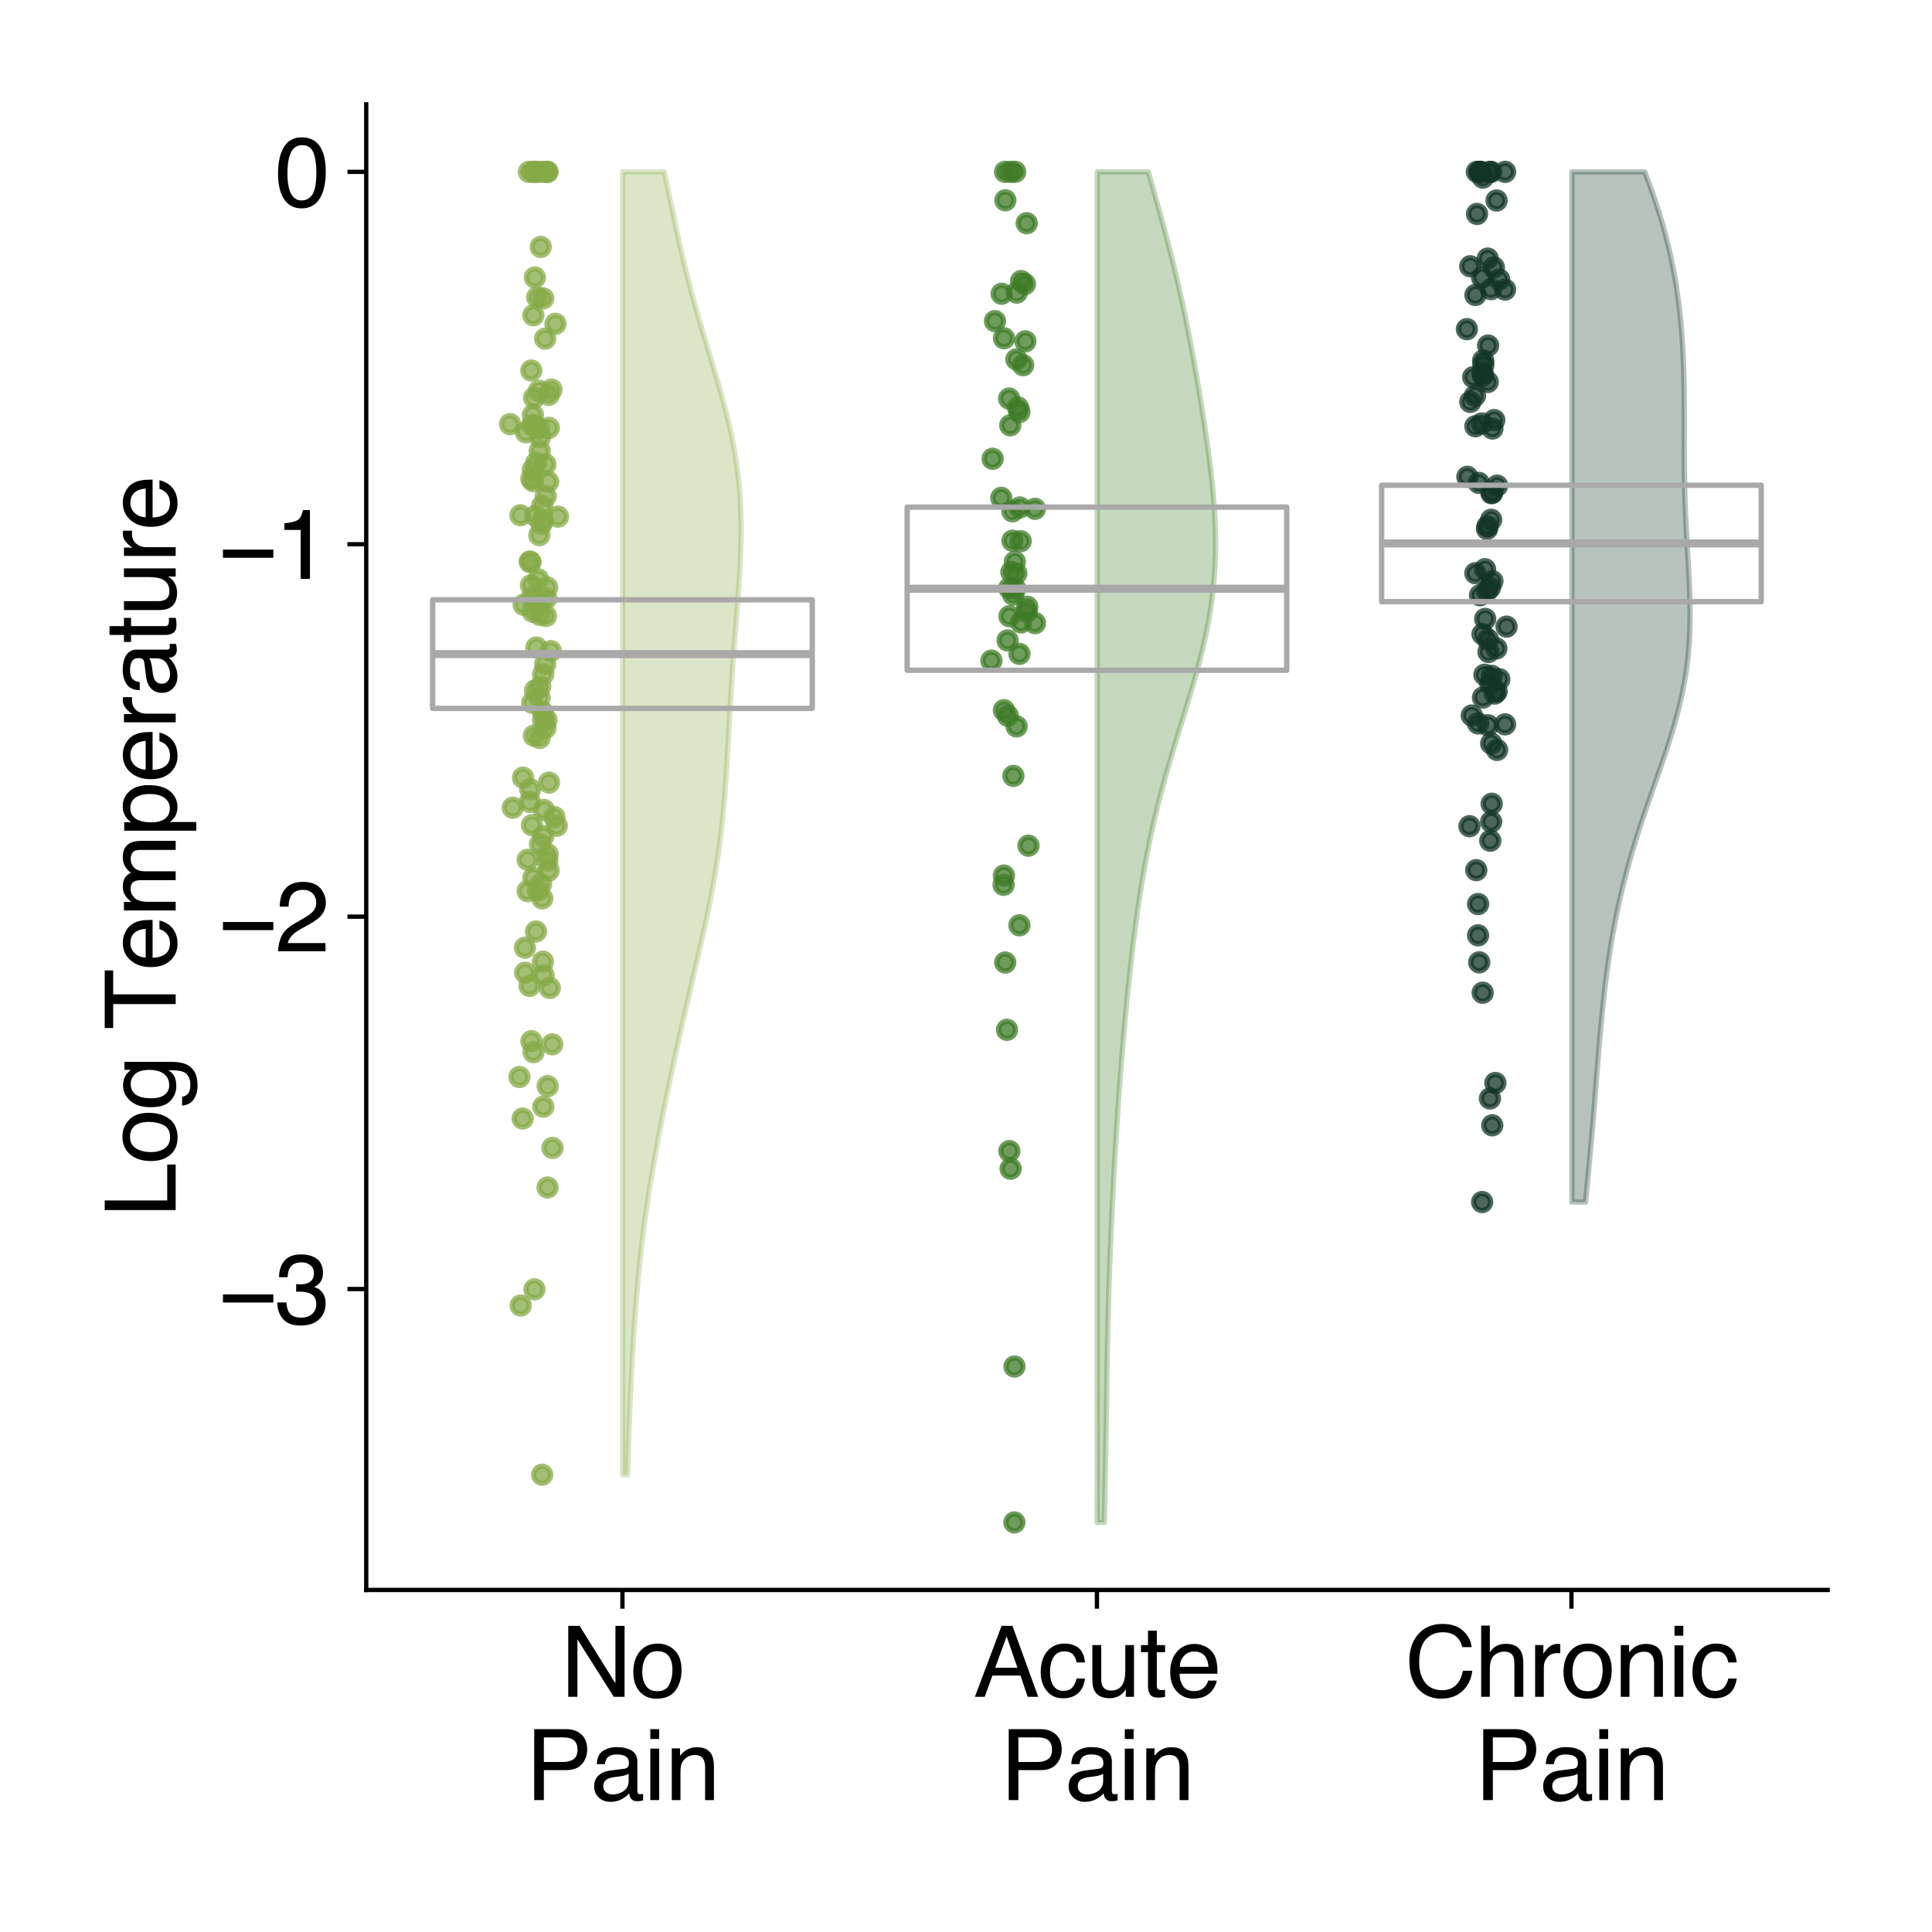 <?xml version="1.0" encoding="utf-8" standalone="no"?>
<!DOCTYPE svg PUBLIC "-//W3C//DTD SVG 1.1//EN"
  "http://www.w3.org/Graphics/SVG/1.1/DTD/svg11.dtd">
<svg xmlns:xlink="http://www.w3.org/1999/xlink" width="360pt" height="360pt" viewBox="0 0 360 360" xmlns="http://www.w3.org/2000/svg" version="1.1">
 <defs>
  <style type="text/css">*{stroke-linejoin: round; stroke-linecap: butt}</style>
 </defs>
 <g id="figure_1">
  <g id="patch_1">
   <path d="M 0 360 
L 360 360 
L 360 0 
L 0 0 
z
" style="fill: #ffffff"/>
  </g>
  <g id="axes_1">
   <g id="patch_2">
    <path d="M 68.24 296.264 
L 340.56 296.264 
L 340.56 19.44 
L 68.24 19.44 
z
" style="fill: #ffffff"/>
   </g>
   <g id="PolyCollection_1">
    <defs>
     <path id="m34214bf5e0" d="M 116.941 -85.208 
L 116.032 -85.208 
L 116.032 -87.66 
L 116.032 -90.113 
L 116.032 -92.565 
L 116.032 -95.017 
L 116.032 -97.469 
L 116.032 -99.921 
L 116.032 -102.374 
L 116.032 -104.826 
L 116.032 -107.278 
L 116.032 -109.73 
L 116.032 -112.183 
L 116.032 -114.635 
L 116.032 -117.087 
L 116.032 -119.539 
L 116.032 -121.991 
L 116.032 -124.444 
L 116.032 -126.896 
L 116.032 -129.348 
L 116.032 -131.8 
L 116.032 -134.252 
L 116.032 -136.705 
L 116.032 -139.157 
L 116.032 -141.609 
L 116.032 -144.061 
L 116.032 -146.513 
L 116.032 -148.966 
L 116.032 -151.418 
L 116.032 -153.87 
L 116.032 -156.322 
L 116.032 -158.775 
L 116.032 -161.227 
L 116.032 -163.679 
L 116.032 -166.131 
L 116.032 -168.583 
L 116.032 -171.036 
L 116.032 -173.488 
L 116.032 -175.94 
L 116.032 -178.392 
L 116.032 -180.844 
L 116.032 -183.297 
L 116.032 -185.749 
L 116.032 -188.201 
L 116.032 -190.653 
L 116.032 -193.105 
L 116.032 -195.558 
L 116.032 -198.01 
L 116.032 -200.462 
L 116.032 -202.914 
L 116.032 -205.367 
L 116.032 -207.819 
L 116.032 -210.271 
L 116.032 -212.723 
L 116.032 -215.175 
L 116.032 -217.628 
L 116.032 -220.08 
L 116.032 -222.532 
L 116.032 -224.984 
L 116.032 -227.436 
L 116.032 -229.889 
L 116.032 -232.341 
L 116.032 -234.793 
L 116.032 -237.245 
L 116.032 -239.697 
L 116.032 -242.15 
L 116.032 -244.602 
L 116.032 -247.054 
L 116.032 -249.506 
L 116.032 -251.959 
L 116.032 -254.411 
L 116.032 -256.863 
L 116.032 -259.315 
L 116.032 -261.767 
L 116.032 -264.22 
L 116.032 -266.672 
L 116.032 -269.124 
L 116.032 -271.576 
L 116.032 -274.028 
L 116.032 -276.481 
L 116.032 -278.933 
L 116.032 -281.385 
L 116.032 -283.837 
L 116.032 -286.289 
L 116.032 -288.742 
L 116.032 -291.194 
L 116.032 -293.646 
L 116.032 -296.098 
L 116.032 -298.551 
L 116.032 -301.003 
L 116.032 -303.455 
L 116.032 -305.907 
L 116.032 -308.359 
L 116.032 -310.812 
L 116.032 -313.264 
L 116.032 -315.716 
L 116.032 -318.168 
L 116.032 -320.62 
L 116.032 -323.073 
L 116.032 -325.525 
L 116.032 -327.977 
L 123.764 -327.977 
L 123.764 -327.977 
L 124.283 -325.525 
L 124.798 -323.073 
L 125.315 -320.62 
L 125.838 -318.168 
L 126.373 -315.716 
L 126.926 -313.264 
L 127.503 -310.812 
L 128.108 -308.359 
L 128.744 -305.907 
L 129.41 -303.455 
L 130.105 -301.003 
L 130.825 -298.551 
L 131.561 -296.098 
L 132.306 -293.646 
L 133.047 -291.194 
L 133.774 -288.742 
L 134.474 -286.289 
L 135.135 -283.837 
L 135.744 -281.385 
L 136.294 -278.933 
L 136.775 -276.481 
L 137.182 -274.028 
L 137.513 -271.576 
L 137.766 -269.124 
L 137.943 -266.672 
L 138.048 -264.22 
L 138.088 -261.767 
L 138.069 -259.315 
L 138 -256.863 
L 137.889 -254.411 
L 137.745 -251.959 
L 137.577 -249.506 
L 137.393 -247.054 
L 137.201 -244.602 
L 137.006 -242.15 
L 136.814 -239.697 
L 136.629 -237.245 
L 136.454 -234.793 
L 136.291 -232.341 
L 136.138 -229.889 
L 135.995 -227.436 
L 135.859 -224.984 
L 135.726 -222.532 
L 135.591 -220.08 
L 135.449 -217.628 
L 135.294 -215.175 
L 135.119 -212.723 
L 134.919 -210.271 
L 134.688 -207.819 
L 134.423 -205.367 
L 134.119 -202.914 
L 133.776 -200.462 
L 133.393 -198.01 
L 132.971 -195.558 
L 132.514 -193.105 
L 132.024 -190.653 
L 131.508 -188.201 
L 130.969 -185.749 
L 130.414 -183.297 
L 129.848 -180.844 
L 129.276 -178.392 
L 128.702 -175.94 
L 128.13 -173.488 
L 127.562 -171.036 
L 127.001 -168.583 
L 126.449 -166.131 
L 125.905 -163.679 
L 125.37 -161.227 
L 124.846 -158.775 
L 124.333 -156.322 
L 123.831 -153.87 
L 123.341 -151.418 
L 122.865 -148.966 
L 122.404 -146.513 
L 121.961 -144.061 
L 121.535 -141.609 
L 121.13 -139.157 
L 120.747 -136.705 
L 120.386 -134.252 
L 120.049 -131.8 
L 119.735 -129.348 
L 119.444 -126.896 
L 119.177 -124.444 
L 118.931 -121.991 
L 118.705 -119.539 
L 118.499 -117.087 
L 118.31 -114.635 
L 118.138 -112.183 
L 117.98 -109.73 
L 117.836 -107.278 
L 117.704 -104.826 
L 117.583 -102.374 
L 117.471 -99.921 
L 117.368 -97.469 
L 117.272 -95.017 
L 117.183 -92.565 
L 117.098 -90.113 
L 117.018 -87.66 
L 116.941 -85.208 
z
" style="stroke: #85a947; stroke-opacity: 0.3"/>
    </defs>
    <g clip-path="url(#p9239a94111)">
     <use xlink:href="#m34214bf5e0" x="0" y="360" style="fill: #85a947; fill-opacity: 0.3; stroke: #85a947; stroke-opacity: 0.3"/>
    </g>
   </g>
   <g id="PolyCollection_2">
    <defs>
     <path id="ma8bbaa5572" d="M 205.751 -76.319 
L 204.46 -76.319 
L 204.46 -78.861 
L 204.46 -81.403 
L 204.46 -83.945 
L 204.46 -86.487 
L 204.46 -89.029 
L 204.46 -91.571 
L 204.46 -94.113 
L 204.46 -96.655 
L 204.46 -99.197 
L 204.46 -101.739 
L 204.46 -104.281 
L 204.46 -106.823 
L 204.46 -109.365 
L 204.46 -111.907 
L 204.46 -114.449 
L 204.46 -116.991 
L 204.46 -119.533 
L 204.46 -122.075 
L 204.46 -124.617 
L 204.46 -127.159 
L 204.46 -129.701 
L 204.46 -132.243 
L 204.46 -134.785 
L 204.46 -137.327 
L 204.46 -139.869 
L 204.46 -142.411 
L 204.46 -144.953 
L 204.46 -147.495 
L 204.46 -150.037 
L 204.46 -152.579 
L 204.46 -155.121 
L 204.46 -157.663 
L 204.46 -160.205 
L 204.46 -162.747 
L 204.46 -165.289 
L 204.46 -167.831 
L 204.46 -170.373 
L 204.46 -172.915 
L 204.46 -175.457 
L 204.46 -177.999 
L 204.46 -180.541 
L 204.46 -183.083 
L 204.46 -185.625 
L 204.46 -188.167 
L 204.46 -190.709 
L 204.46 -193.251 
L 204.46 -195.793 
L 204.46 -198.335 
L 204.46 -200.877 
L 204.46 -203.419 
L 204.46 -205.961 
L 204.46 -208.503 
L 204.46 -211.045 
L 204.46 -213.587 
L 204.46 -216.129 
L 204.46 -218.671 
L 204.46 -221.213 
L 204.46 -223.755 
L 204.46 -226.297 
L 204.46 -228.839 
L 204.46 -231.381 
L 204.46 -233.923 
L 204.46 -236.465 
L 204.46 -239.007 
L 204.46 -241.549 
L 204.46 -244.091 
L 204.46 -246.633 
L 204.46 -249.175 
L 204.46 -251.717 
L 204.46 -254.259 
L 204.46 -256.801 
L 204.46 -259.343 
L 204.46 -261.885 
L 204.46 -264.427 
L 204.46 -266.969 
L 204.46 -269.511 
L 204.46 -272.053 
L 204.46 -274.595 
L 204.46 -277.137 
L 204.46 -279.679 
L 204.46 -282.221 
L 204.46 -284.763 
L 204.46 -287.305 
L 204.46 -289.847 
L 204.46 -292.389 
L 204.46 -294.931 
L 204.46 -297.473 
L 204.46 -300.015 
L 204.46 -302.557 
L 204.46 -305.099 
L 204.46 -307.641 
L 204.46 -310.183 
L 204.46 -312.725 
L 204.46 -315.267 
L 204.46 -317.809 
L 204.46 -320.351 
L 204.46 -322.893 
L 204.46 -325.435 
L 204.46 -327.977 
L 213.966 -327.977 
L 213.966 -327.977 
L 214.691 -325.435 
L 215.411 -322.893 
L 216.12 -320.351 
L 216.816 -317.809 
L 217.493 -315.267 
L 218.148 -312.725 
L 218.78 -310.183 
L 219.387 -307.641 
L 219.967 -305.099 
L 220.523 -302.557 
L 221.054 -300.015 
L 221.562 -297.473 
L 222.049 -294.931 
L 222.518 -292.389 
L 222.969 -289.847 
L 223.404 -287.305 
L 223.824 -284.763 
L 224.229 -282.221 
L 224.615 -279.679 
L 224.982 -277.137 
L 225.324 -274.595 
L 225.636 -272.053 
L 225.913 -269.511 
L 226.145 -266.969 
L 226.326 -264.427 
L 226.449 -261.885 
L 226.504 -259.343 
L 226.486 -256.801 
L 226.389 -254.259 
L 226.209 -251.717 
L 225.945 -249.175 
L 225.596 -246.633 
L 225.164 -244.091 
L 224.656 -241.549 
L 224.077 -239.007 
L 223.436 -236.465 
L 222.744 -233.923 
L 222.011 -231.381 
L 221.249 -228.839 
L 220.471 -226.297 
L 219.687 -223.755 
L 218.91 -221.213 
L 218.148 -218.671 
L 217.409 -216.129 
L 216.701 -213.587 
L 216.028 -211.045 
L 215.394 -208.503 
L 214.801 -205.961 
L 214.247 -203.419 
L 213.733 -200.877 
L 213.257 -198.335 
L 212.815 -195.793 
L 212.406 -193.251 
L 212.024 -190.709 
L 211.669 -188.167 
L 211.335 -185.625 
L 211.021 -183.083 
L 210.724 -180.541 
L 210.443 -177.999 
L 210.175 -175.457 
L 209.92 -172.915 
L 209.677 -170.373 
L 209.444 -167.831 
L 209.223 -165.289 
L 209.011 -162.747 
L 208.809 -160.205 
L 208.615 -157.663 
L 208.431 -155.121 
L 208.255 -152.579 
L 208.087 -150.037 
L 207.926 -147.495 
L 207.773 -144.953 
L 207.626 -142.411 
L 207.486 -139.869 
L 207.353 -137.327 
L 207.226 -134.785 
L 207.107 -132.243 
L 206.994 -129.701 
L 206.889 -127.159 
L 206.791 -124.617 
L 206.701 -122.075 
L 206.619 -119.533 
L 206.544 -116.991 
L 206.476 -114.449 
L 206.415 -111.907 
L 206.36 -109.365 
L 206.311 -106.823 
L 206.266 -104.281 
L 206.223 -101.739 
L 206.183 -99.197 
L 206.144 -96.655 
L 206.105 -94.113 
L 206.064 -91.571 
L 206.021 -89.029 
L 205.975 -86.487 
L 205.926 -83.945 
L 205.872 -81.403 
L 205.814 -78.861 
L 205.751 -76.319 
z
" style="stroke: #3e7b27; stroke-opacity: 0.3"/>
    </defs>
    <g clip-path="url(#p9239a94111)">
     <use xlink:href="#ma8bbaa5572" x="0" y="360" style="fill: #3e7b27; fill-opacity: 0.3; stroke: #3e7b27; stroke-opacity: 0.3"/>
    </g>
   </g>
   <g id="PolyCollection_3">
    <defs>
     <path id="m12819f8939" d="M 295.434 -136.019 
L 292.909 -136.019 
L 292.909 -137.958 
L 292.909 -139.897 
L 292.909 -141.836 
L 292.909 -143.775 
L 292.909 -145.713 
L 292.909 -147.652 
L 292.909 -149.591 
L 292.909 -151.53 
L 292.909 -153.469 
L 292.909 -155.408 
L 292.909 -157.347 
L 292.909 -159.286 
L 292.909 -161.225 
L 292.909 -163.164 
L 292.909 -165.103 
L 292.909 -167.042 
L 292.909 -168.981 
L 292.909 -170.92 
L 292.909 -172.859 
L 292.909 -174.798 
L 292.909 -176.737 
L 292.909 -178.676 
L 292.909 -180.615 
L 292.909 -182.554 
L 292.909 -184.493 
L 292.909 -186.432 
L 292.909 -188.371 
L 292.909 -190.31 
L 292.909 -192.249 
L 292.909 -194.188 
L 292.909 -196.127 
L 292.909 -198.066 
L 292.909 -200.005 
L 292.909 -201.944 
L 292.909 -203.883 
L 292.909 -205.822 
L 292.909 -207.761 
L 292.909 -209.7 
L 292.909 -211.639 
L 292.909 -213.578 
L 292.909 -215.517 
L 292.909 -217.456 
L 292.909 -219.395 
L 292.909 -221.333 
L 292.909 -223.272 
L 292.909 -225.211 
L 292.909 -227.15 
L 292.909 -229.089 
L 292.909 -231.028 
L 292.909 -232.967 
L 292.909 -234.906 
L 292.909 -236.845 
L 292.909 -238.784 
L 292.909 -240.723 
L 292.909 -242.662 
L 292.909 -244.601 
L 292.909 -246.54 
L 292.909 -248.479 
L 292.909 -250.418 
L 292.909 -252.357 
L 292.909 -254.296 
L 292.909 -256.235 
L 292.909 -258.174 
L 292.909 -260.113 
L 292.909 -262.052 
L 292.909 -263.991 
L 292.909 -265.93 
L 292.909 -267.869 
L 292.909 -269.808 
L 292.909 -271.747 
L 292.909 -273.686 
L 292.909 -275.625 
L 292.909 -277.564 
L 292.909 -279.503 
L 292.909 -281.442 
L 292.909 -283.381 
L 292.909 -285.32 
L 292.909 -287.259 
L 292.909 -289.198 
L 292.909 -291.137 
L 292.909 -293.076 
L 292.909 -295.015 
L 292.909 -296.954 
L 292.909 -298.892 
L 292.909 -300.831 
L 292.909 -302.77 
L 292.909 -304.709 
L 292.909 -306.648 
L 292.909 -308.587 
L 292.909 -310.526 
L 292.909 -312.465 
L 292.909 -314.404 
L 292.909 -316.343 
L 292.909 -318.282 
L 292.909 -320.221 
L 292.909 -322.16 
L 292.909 -324.099 
L 292.909 -326.038 
L 292.909 -327.977 
L 306.469 -327.977 
L 306.469 -327.977 
L 307.204 -326.038 
L 307.905 -324.099 
L 308.569 -322.16 
L 309.193 -320.221 
L 309.775 -318.282 
L 310.313 -316.343 
L 310.808 -314.404 
L 311.258 -312.465 
L 311.666 -310.526 
L 312.032 -308.587 
L 312.357 -306.648 
L 312.643 -304.709 
L 312.893 -302.77 
L 313.108 -300.831 
L 313.29 -298.892 
L 313.441 -296.954 
L 313.563 -295.015 
L 313.659 -293.076 
L 313.731 -291.137 
L 313.783 -289.198 
L 313.816 -287.259 
L 313.835 -285.32 
L 313.843 -283.381 
L 313.844 -281.442 
L 313.842 -279.503 
L 313.839 -277.564 
L 313.841 -275.625 
L 313.851 -273.686 
L 313.87 -271.747 
L 313.903 -269.808 
L 313.95 -267.869 
L 314.013 -265.93 
L 314.09 -263.991 
L 314.181 -262.052 
L 314.284 -260.113 
L 314.394 -258.174 
L 314.508 -256.235 
L 314.62 -254.296 
L 314.723 -252.357 
L 314.812 -250.418 
L 314.879 -248.479 
L 314.917 -246.54 
L 314.919 -244.601 
L 314.88 -242.662 
L 314.792 -240.723 
L 314.651 -238.784 
L 314.454 -236.845 
L 314.199 -234.906 
L 313.884 -232.967 
L 313.511 -231.028 
L 313.082 -229.089 
L 312.599 -227.15 
L 312.067 -225.211 
L 311.493 -223.272 
L 310.883 -221.333 
L 310.243 -219.395 
L 309.582 -217.456 
L 308.907 -215.517 
L 308.225 -213.578 
L 307.543 -211.639 
L 306.868 -209.7 
L 306.206 -207.761 
L 305.562 -205.822 
L 304.938 -203.883 
L 304.34 -201.944 
L 303.77 -200.005 
L 303.228 -198.066 
L 302.717 -196.127 
L 302.235 -194.188 
L 301.785 -192.249 
L 301.364 -190.31 
L 300.971 -188.371 
L 300.607 -186.432 
L 300.268 -184.493 
L 299.955 -182.554 
L 299.665 -180.615 
L 299.397 -178.676 
L 299.148 -176.737 
L 298.918 -174.798 
L 298.705 -172.859 
L 298.505 -170.92 
L 298.319 -168.981 
L 298.142 -167.042 
L 297.975 -165.103 
L 297.813 -163.164 
L 297.656 -161.225 
L 297.501 -159.286 
L 297.347 -157.347 
L 297.192 -155.408 
L 297.035 -153.469 
L 296.874 -151.53 
L 296.709 -149.591 
L 296.539 -147.652 
L 296.364 -145.713 
L 296.185 -143.775 
L 296.001 -141.836 
L 295.814 -139.897 
L 295.625 -137.958 
L 295.434 -136.019 
z
" style="stroke: #123524; stroke-opacity: 0.3"/>
    </defs>
    <g clip-path="url(#p9239a94111)">
     <use xlink:href="#m12819f8939" x="0" y="360" style="fill: #123524; fill-opacity: 0.3; stroke: #123524; stroke-opacity: 0.3"/>
    </g>
   </g>
   <g id="PathCollection_1">
    <defs>
     <path id="m64ebbef349" d="M 0 1.581 
C 0.419 1.581 0.822 1.415 1.118 1.118 
C 1.415 0.822 1.581 0.419 1.581 0 
C 1.581 -0.419 1.415 -0.822 1.118 -1.118 
C 0.822 -1.415 0.419 -1.581 0 -1.581 
C -0.419 -1.581 -0.822 -1.415 -1.118 -1.118 
C -1.415 -0.822 -1.581 -0.419 -1.581 0 
C -1.581 0.419 -1.415 0.822 -1.118 1.118 
C -0.822 1.415 -0.419 1.581 0 1.581 
z
" style="stroke: #85a947; stroke-opacity: 0.75"/>
    </defs>
    <g clip-path="url(#p9239a94111)">
     <use xlink:href="#m64ebbef349" x="100.623" y="81.456" style="fill: #85a947; fill-opacity: 0.75; stroke: #85a947; stroke-opacity: 0.75"/>
     <use xlink:href="#m64ebbef349" x="99.589" y="240.254" style="fill: #85a947; fill-opacity: 0.75; stroke: #85a947; stroke-opacity: 0.75"/>
     <use xlink:href="#m64ebbef349" x="100.549" y="137.506" style="fill: #85a947; fill-opacity: 0.75; stroke: #85a947; stroke-opacity: 0.75"/>
     <use xlink:href="#m64ebbef349" x="101.64" y="135.651" style="fill: #85a947; fill-opacity: 0.75; stroke: #85a947; stroke-opacity: 0.75"/>
     <use xlink:href="#m64ebbef349" x="99.914" y="86.244" style="fill: #85a947; fill-opacity: 0.75; stroke: #85a947; stroke-opacity: 0.75"/>
     <use xlink:href="#m64ebbef349" x="99.377" y="58.744" style="fill: #85a947; fill-opacity: 0.75; stroke: #85a947; stroke-opacity: 0.75"/>
     <use xlink:href="#m64ebbef349" x="100.655" y="127.944" style="fill: #85a947; fill-opacity: 0.75; stroke: #85a947; stroke-opacity: 0.75"/>
     <use xlink:href="#m64ebbef349" x="97.987" y="80.538" style="fill: #85a947; fill-opacity: 0.75; stroke: #85a947; stroke-opacity: 0.75"/>
     <use xlink:href="#m64ebbef349" x="98.941" y="109.056" style="fill: #85a947; fill-opacity: 0.75; stroke: #85a947; stroke-opacity: 0.75"/>
     <use xlink:href="#m64ebbef349" x="98.318" y="160.207" style="fill: #85a947; fill-opacity: 0.75; stroke: #85a947; stroke-opacity: 0.75"/>
     <use xlink:href="#m64ebbef349" x="101.785" y="111.489" style="fill: #85a947; fill-opacity: 0.75; stroke: #85a947; stroke-opacity: 0.75"/>
     <use xlink:href="#m64ebbef349" x="99.512" y="74.121" style="fill: #85a947; fill-opacity: 0.75; stroke: #85a947; stroke-opacity: 0.75"/>
     <use xlink:href="#m64ebbef349" x="100.601" y="114.569" style="fill: #85a947; fill-opacity: 0.75; stroke: #85a947; stroke-opacity: 0.75"/>
     <use xlink:href="#m64ebbef349" x="102.442" y="184.091" style="fill: #85a947; fill-opacity: 0.75; stroke: #85a947; stroke-opacity: 0.75"/>
     <use xlink:href="#m64ebbef349" x="103.97" y="96.265" style="fill: #85a947; fill-opacity: 0.75; stroke: #85a947; stroke-opacity: 0.75"/>
     <use xlink:href="#m64ebbef349" x="99.146" y="79.176" style="fill: #85a947; fill-opacity: 0.75; stroke: #85a947; stroke-opacity: 0.75"/>
     <use xlink:href="#m64ebbef349" x="98.694" y="104.624" style="fill: #85a947; fill-opacity: 0.75; stroke: #85a947; stroke-opacity: 0.75"/>
     <use xlink:href="#m64ebbef349" x="98.868" y="104.755" style="fill: #85a947; fill-opacity: 0.75; stroke: #85a947; stroke-opacity: 0.75"/>
     <use xlink:href="#m64ebbef349" x="97.455" y="144.891" style="fill: #85a947; fill-opacity: 0.75; stroke: #85a947; stroke-opacity: 0.75"/>
     <use xlink:href="#m64ebbef349" x="98.304" y="166.047" style="fill: #85a947; fill-opacity: 0.75; stroke: #85a947; stroke-opacity: 0.75"/>
     <use xlink:href="#m64ebbef349" x="102.044" y="202.381" style="fill: #85a947; fill-opacity: 0.75; stroke: #85a947; stroke-opacity: 0.75"/>
     <use xlink:href="#m64ebbef349" x="101.015" y="94.279" style="fill: #85a947; fill-opacity: 0.75; stroke: #85a947; stroke-opacity: 0.75"/>
     <use xlink:href="#m64ebbef349" x="102.254" y="73.586" style="fill: #85a947; fill-opacity: 0.75; stroke: #85a947; stroke-opacity: 0.75"/>
     <use xlink:href="#m64ebbef349" x="96.968" y="96.012" style="fill: #85a947; fill-opacity: 0.75; stroke: #85a947; stroke-opacity: 0.75"/>
     <use xlink:href="#m64ebbef349" x="99.954" y="120.652" style="fill: #85a947; fill-opacity: 0.75; stroke: #85a947; stroke-opacity: 0.75"/>
     <use xlink:href="#m64ebbef349" x="101.136" y="132.698" style="fill: #85a947; fill-opacity: 0.75; stroke: #85a947; stroke-opacity: 0.75"/>
     <use xlink:href="#m64ebbef349" x="100.759" y="46.01" style="fill: #85a947; fill-opacity: 0.75; stroke: #85a947; stroke-opacity: 0.75"/>
     <use xlink:href="#m64ebbef349" x="100.836" y="164.688" style="fill: #85a947; fill-opacity: 0.75; stroke: #85a947; stroke-opacity: 0.75"/>
     <use xlink:href="#m64ebbef349" x="102.941" y="213.901" style="fill: #85a947; fill-opacity: 0.75; stroke: #85a947; stroke-opacity: 0.75"/>
     <use xlink:href="#m64ebbef349" x="99.334" y="89.649" style="fill: #85a947; fill-opacity: 0.75; stroke: #85a947; stroke-opacity: 0.75"/>
     <use xlink:href="#m64ebbef349" x="101.953" y="109.461" style="fill: #85a947; fill-opacity: 0.75; stroke: #85a947; stroke-opacity: 0.75"/>
     <use xlink:href="#m64ebbef349" x="101.878" y="32.023" style="fill: #85a947; fill-opacity: 0.75; stroke: #85a947; stroke-opacity: 0.75"/>
     <use xlink:href="#m64ebbef349" x="101.167" y="179.189" style="fill: #85a947; fill-opacity: 0.75; stroke: #85a947; stroke-opacity: 0.75"/>
     <use xlink:href="#m64ebbef349" x="102.029" y="159.146" style="fill: #85a947; fill-opacity: 0.75; stroke: #85a947; stroke-opacity: 0.75"/>
     <use xlink:href="#m64ebbef349" x="101.286" y="181.726" style="fill: #85a947; fill-opacity: 0.75; stroke: #85a947; stroke-opacity: 0.75"/>
     <use xlink:href="#m64ebbef349" x="99.474" y="137.076" style="fill: #85a947; fill-opacity: 0.75; stroke: #85a947; stroke-opacity: 0.75"/>
     <use xlink:href="#m64ebbef349" x="99.278" y="113.984" style="fill: #85a947; fill-opacity: 0.75; stroke: #85a947; stroke-opacity: 0.75"/>
     <use xlink:href="#m64ebbef349" x="102.763" y="72.588" style="fill: #85a947; fill-opacity: 0.75; stroke: #85a947; stroke-opacity: 0.75"/>
     <use xlink:href="#m64ebbef349" x="99.38" y="163.576" style="fill: #85a947; fill-opacity: 0.75; stroke: #85a947; stroke-opacity: 0.75"/>
     <use xlink:href="#m64ebbef349" x="102.636" y="121.319" style="fill: #85a947; fill-opacity: 0.75; stroke: #85a947; stroke-opacity: 0.75"/>
     <use xlink:href="#m64ebbef349" x="100.427" y="72.831" style="fill: #85a947; fill-opacity: 0.75; stroke: #85a947; stroke-opacity: 0.75"/>
     <use xlink:href="#m64ebbef349" x="97.028" y="243.267" style="fill: #85a947; fill-opacity: 0.75; stroke: #85a947; stroke-opacity: 0.75"/>
     <use xlink:href="#m64ebbef349" x="99.308" y="77.328" style="fill: #85a947; fill-opacity: 0.75; stroke: #85a947; stroke-opacity: 0.75"/>
     <use xlink:href="#m64ebbef349" x="100.503" y="99.716" style="fill: #85a947; fill-opacity: 0.75; stroke: #85a947; stroke-opacity: 0.75"/>
     <use xlink:href="#m64ebbef349" x="99.279" y="87.559" style="fill: #85a947; fill-opacity: 0.75; stroke: #85a947; stroke-opacity: 0.75"/>
     <use xlink:href="#m64ebbef349" x="100.572" y="84.044" style="fill: #85a947; fill-opacity: 0.75; stroke: #85a947; stroke-opacity: 0.75"/>
     <use xlink:href="#m64ebbef349" x="99.128" y="153.754" style="fill: #85a947; fill-opacity: 0.75; stroke: #85a947; stroke-opacity: 0.75"/>
     <use xlink:href="#m64ebbef349" x="99.692" y="79.376" style="fill: #85a947; fill-opacity: 0.75; stroke: #85a947; stroke-opacity: 0.75"/>
     <use xlink:href="#m64ebbef349" x="99.307" y="32.023" style="fill: #85a947; fill-opacity: 0.75; stroke: #85a947; stroke-opacity: 0.75"/>
     <use xlink:href="#m64ebbef349" x="101.048" y="167.406" style="fill: #85a947; fill-opacity: 0.75; stroke: #85a947; stroke-opacity: 0.75"/>
     <use xlink:href="#m64ebbef349" x="101.694" y="32.023" style="fill: #85a947; fill-opacity: 0.75; stroke: #85a947; stroke-opacity: 0.75"/>
     <use xlink:href="#m64ebbef349" x="98.999" y="69.041" style="fill: #85a947; fill-opacity: 0.75; stroke: #85a947; stroke-opacity: 0.75"/>
     <use xlink:href="#m64ebbef349" x="97.856" y="181.245" style="fill: #85a947; fill-opacity: 0.75; stroke: #85a947; stroke-opacity: 0.75"/>
     <use xlink:href="#m64ebbef349" x="101.21" y="125.634" style="fill: #85a947; fill-opacity: 0.75; stroke: #85a947; stroke-opacity: 0.75"/>
     <use xlink:href="#m64ebbef349" x="95.041" y="79.029" style="fill: #85a947; fill-opacity: 0.75; stroke: #85a947; stroke-opacity: 0.75"/>
     <use xlink:href="#m64ebbef349" x="97.805" y="176.587" style="fill: #85a947; fill-opacity: 0.75; stroke: #85a947; stroke-opacity: 0.75"/>
     <use xlink:href="#m64ebbef349" x="101.727" y="114.785" style="fill: #85a947; fill-opacity: 0.75; stroke: #85a947; stroke-opacity: 0.75"/>
     <use xlink:href="#m64ebbef349" x="99.189" y="130.951" style="fill: #85a947; fill-opacity: 0.75; stroke: #85a947; stroke-opacity: 0.75"/>
     <use xlink:href="#m64ebbef349" x="100.244" y="165.919" style="fill: #85a947; fill-opacity: 0.75; stroke: #85a947; stroke-opacity: 0.75"/>
     <use xlink:href="#m64ebbef349" x="102.907" y="194.596" style="fill: #85a947; fill-opacity: 0.75; stroke: #85a947; stroke-opacity: 0.75"/>
     <use xlink:href="#m64ebbef349" x="99.873" y="173.562" style="fill: #85a947; fill-opacity: 0.75; stroke: #85a947; stroke-opacity: 0.75"/>
     <use xlink:href="#m64ebbef349" x="103.751" y="153.867" style="fill: #85a947; fill-opacity: 0.75; stroke: #85a947; stroke-opacity: 0.75"/>
     <use xlink:href="#m64ebbef349" x="100.617" y="157.323" style="fill: #85a947; fill-opacity: 0.75; stroke: #85a947; stroke-opacity: 0.75"/>
     <use xlink:href="#m64ebbef349" x="100.312" y="107.979" style="fill: #85a947; fill-opacity: 0.75; stroke: #85a947; stroke-opacity: 0.75"/>
     <use xlink:href="#m64ebbef349" x="99.695" y="128.674" style="fill: #85a947; fill-opacity: 0.75; stroke: #85a947; stroke-opacity: 0.75"/>
     <use xlink:href="#m64ebbef349" x="99.819" y="32.023" style="fill: #85a947; fill-opacity: 0.75; stroke: #85a947; stroke-opacity: 0.75"/>
     <use xlink:href="#m64ebbef349" x="98.782" y="147.055" style="fill: #85a947; fill-opacity: 0.75; stroke: #85a947; stroke-opacity: 0.75"/>
     <use xlink:href="#m64ebbef349" x="100.093" y="55.384" style="fill: #85a947; fill-opacity: 0.75; stroke: #85a947; stroke-opacity: 0.75"/>
     <use xlink:href="#m64ebbef349" x="98.66" y="183.703" style="fill: #85a947; fill-opacity: 0.75; stroke: #85a947; stroke-opacity: 0.75"/>
     <use xlink:href="#m64ebbef349" x="98.736" y="149.439" style="fill: #85a947; fill-opacity: 0.75; stroke: #85a947; stroke-opacity: 0.75"/>
     <use xlink:href="#m64ebbef349" x="101.198" y="134.228" style="fill: #85a947; fill-opacity: 0.75; stroke: #85a947; stroke-opacity: 0.75"/>
     <use xlink:href="#m64ebbef349" x="102.03" y="221.27" style="fill: #85a947; fill-opacity: 0.75; stroke: #85a947; stroke-opacity: 0.75"/>
     <use xlink:href="#m64ebbef349" x="101.156" y="96.966" style="fill: #85a947; fill-opacity: 0.75; stroke: #85a947; stroke-opacity: 0.75"/>
     <use xlink:href="#m64ebbef349" x="97.576" y="112.695" style="fill: #85a947; fill-opacity: 0.75; stroke: #85a947; stroke-opacity: 0.75"/>
     <use xlink:href="#m64ebbef349" x="98.547" y="32.023" style="fill: #85a947; fill-opacity: 0.75; stroke: #85a947; stroke-opacity: 0.75"/>
     <use xlink:href="#m64ebbef349" x="103.297" y="152.255" style="fill: #85a947; fill-opacity: 0.75; stroke: #85a947; stroke-opacity: 0.75"/>
     <use xlink:href="#m64ebbef349" x="100.543" y="129.99" style="fill: #85a947; fill-opacity: 0.75; stroke: #85a947; stroke-opacity: 0.75"/>
     <use xlink:href="#m64ebbef349" x="99.74" y="96.109" style="fill: #85a947; fill-opacity: 0.75; stroke: #85a947; stroke-opacity: 0.75"/>
     <use xlink:href="#m64ebbef349" x="102.048" y="32.023" style="fill: #85a947; fill-opacity: 0.75; stroke: #85a947; stroke-opacity: 0.75"/>
     <use xlink:href="#m64ebbef349" x="99.41" y="196.054" style="fill: #85a947; fill-opacity: 0.75; stroke: #85a947; stroke-opacity: 0.75"/>
     <use xlink:href="#m64ebbef349" x="100.495" y="112.46" style="fill: #85a947; fill-opacity: 0.75; stroke: #85a947; stroke-opacity: 0.75"/>
     <use xlink:href="#m64ebbef349" x="101.236" y="206.212" style="fill: #85a947; fill-opacity: 0.75; stroke: #85a947; stroke-opacity: 0.75"/>
     <use xlink:href="#m64ebbef349" x="101.226" y="155.823" style="fill: #85a947; fill-opacity: 0.75; stroke: #85a947; stroke-opacity: 0.75"/>
     <use xlink:href="#m64ebbef349" x="102.294" y="145.823" style="fill: #85a947; fill-opacity: 0.75; stroke: #85a947; stroke-opacity: 0.75"/>
     <use xlink:href="#m64ebbef349" x="101.369" y="150.934" style="fill: #85a947; fill-opacity: 0.75; stroke: #85a947; stroke-opacity: 0.75"/>
     <use xlink:href="#m64ebbef349" x="99.016" y="194.006" style="fill: #85a947; fill-opacity: 0.75; stroke: #85a947; stroke-opacity: 0.75"/>
     <use xlink:href="#m64ebbef349" x="101.223" y="55.597" style="fill: #85a947; fill-opacity: 0.75; stroke: #85a947; stroke-opacity: 0.75"/>
     <use xlink:href="#m64ebbef349" x="100.876" y="97.625" style="fill: #85a947; fill-opacity: 0.75; stroke: #85a947; stroke-opacity: 0.75"/>
     <use xlink:href="#m64ebbef349" x="99.102" y="111.362" style="fill: #85a947; fill-opacity: 0.75; stroke: #85a947; stroke-opacity: 0.75"/>
     <use xlink:href="#m64ebbef349" x="103.495" y="60.335" style="fill: #85a947; fill-opacity: 0.75; stroke: #85a947; stroke-opacity: 0.75"/>
     <use xlink:href="#m64ebbef349" x="101.985" y="160.385" style="fill: #85a947; fill-opacity: 0.75; stroke: #85a947; stroke-opacity: 0.75"/>
     <use xlink:href="#m64ebbef349" x="102.225" y="162.235" style="fill: #85a947; fill-opacity: 0.75; stroke: #85a947; stroke-opacity: 0.75"/>
     <use xlink:href="#m64ebbef349" x="100.454" y="79.88" style="fill: #85a947; fill-opacity: 0.75; stroke: #85a947; stroke-opacity: 0.75"/>
     <use xlink:href="#m64ebbef349" x="95.544" y="150.516" style="fill: #85a947; fill-opacity: 0.75; stroke: #85a947; stroke-opacity: 0.75"/>
     <use xlink:href="#m64ebbef349" x="99.957" y="32.023" style="fill: #85a947; fill-opacity: 0.75; stroke: #85a947; stroke-opacity: 0.75"/>
     <use xlink:href="#m64ebbef349" x="100.864" y="32.023" style="fill: #85a947; fill-opacity: 0.75; stroke: #85a947; stroke-opacity: 0.75"/>
     <use xlink:href="#m64ebbef349" x="96.783" y="200.683" style="fill: #85a947; fill-opacity: 0.75; stroke: #85a947; stroke-opacity: 0.75"/>
     <use xlink:href="#m64ebbef349" x="101.686" y="92.425" style="fill: #85a947; fill-opacity: 0.75; stroke: #85a947; stroke-opacity: 0.75"/>
     <use xlink:href="#m64ebbef349" x="99.669" y="51.705" style="fill: #85a947; fill-opacity: 0.75; stroke: #85a947; stroke-opacity: 0.75"/>
     <use xlink:href="#m64ebbef349" x="99.009" y="89.243" style="fill: #85a947; fill-opacity: 0.75; stroke: #85a947; stroke-opacity: 0.75"/>
     <use xlink:href="#m64ebbef349" x="102.277" y="79.735" style="fill: #85a947; fill-opacity: 0.75; stroke: #85a947; stroke-opacity: 0.75"/>
     <use xlink:href="#m64ebbef349" x="101.825" y="134.148" style="fill: #85a947; fill-opacity: 0.75; stroke: #85a947; stroke-opacity: 0.75"/>
     <use xlink:href="#m64ebbef349" x="101.571" y="63.099" style="fill: #85a947; fill-opacity: 0.75; stroke: #85a947; stroke-opacity: 0.75"/>
     <use xlink:href="#m64ebbef349" x="97.387" y="208.424" style="fill: #85a947; fill-opacity: 0.75; stroke: #85a947; stroke-opacity: 0.75"/>
     <use xlink:href="#m64ebbef349" x="102.141" y="89.768" style="fill: #85a947; fill-opacity: 0.75; stroke: #85a947; stroke-opacity: 0.75"/>
     <use xlink:href="#m64ebbef349" x="101.021" y="274.792" style="fill: #85a947; fill-opacity: 0.75; stroke: #85a947; stroke-opacity: 0.75"/>
     <use xlink:href="#m64ebbef349" x="101.629" y="86.522" style="fill: #85a947; fill-opacity: 0.75; stroke: #85a947; stroke-opacity: 0.75"/>
     <use xlink:href="#m64ebbef349" x="101.576" y="123.771" style="fill: #85a947; fill-opacity: 0.75; stroke: #85a947; stroke-opacity: 0.75"/>
    </g>
   </g>
   <g id="PathCollection_2">
    <defs>
     <path id="m2475cf02ce" d="M 0 1.581 
C 0.419 1.581 0.822 1.415 1.118 1.118 
C 1.415 0.822 1.581 0.419 1.581 0 
C 1.581 -0.419 1.415 -0.822 1.118 -1.118 
C 0.822 -1.415 0.419 -1.581 0 -1.581 
C -0.419 -1.581 -0.822 -1.415 -1.118 -1.118 
C -1.415 -0.822 -1.581 -0.419 -1.581 0 
C -1.581 0.419 -1.415 0.822 -1.118 1.118 
C -0.822 1.415 -0.419 1.581 0 1.581 
z
" style="stroke: #3e7b27; stroke-opacity: 0.75"/>
    </defs>
    <g clip-path="url(#p9239a94111)">
     <use xlink:href="#m2475cf02ce" x="187.083" y="63.032" style="fill: #3e7b27; fill-opacity: 0.75; stroke: #3e7b27; stroke-opacity: 0.75"/>
     <use xlink:href="#m2475cf02ce" x="189.097" y="104.684" style="fill: #3e7b27; fill-opacity: 0.75; stroke: #3e7b27; stroke-opacity: 0.75"/>
     <use xlink:href="#m2475cf02ce" x="190.979" y="52.94" style="fill: #3e7b27; fill-opacity: 0.75; stroke: #3e7b27; stroke-opacity: 0.75"/>
     <use xlink:href="#m2475cf02ce" x="187.306" y="179.35" style="fill: #3e7b27; fill-opacity: 0.75; stroke: #3e7b27; stroke-opacity: 0.75"/>
     <use xlink:href="#m2475cf02ce" x="189.954" y="172.419" style="fill: #3e7b27; fill-opacity: 0.75; stroke: #3e7b27; stroke-opacity: 0.75"/>
     <use xlink:href="#m2475cf02ce" x="187.062" y="163.152" style="fill: #3e7b27; fill-opacity: 0.75; stroke: #3e7b27; stroke-opacity: 0.75"/>
     <use xlink:href="#m2475cf02ce" x="189.454" y="54.525" style="fill: #3e7b27; fill-opacity: 0.75; stroke: #3e7b27; stroke-opacity: 0.75"/>
     <use xlink:href="#m2475cf02ce" x="191.318" y="114.015" style="fill: #3e7b27; fill-opacity: 0.75; stroke: #3e7b27; stroke-opacity: 0.75"/>
     <use xlink:href="#m2475cf02ce" x="189.424" y="135.357" style="fill: #3e7b27; fill-opacity: 0.75; stroke: #3e7b27; stroke-opacity: 0.75"/>
     <use xlink:href="#m2475cf02ce" x="191.637" y="157.58" style="fill: #3e7b27; fill-opacity: 0.75; stroke: #3e7b27; stroke-opacity: 0.75"/>
     <use xlink:href="#m2475cf02ce" x="187.332" y="37.329" style="fill: #3e7b27; fill-opacity: 0.75; stroke: #3e7b27; stroke-opacity: 0.75"/>
     <use xlink:href="#m2475cf02ce" x="190.251" y="115.979" style="fill: #3e7b27; fill-opacity: 0.75; stroke: #3e7b27; stroke-opacity: 0.75"/>
     <use xlink:href="#m2475cf02ce" x="189.168" y="109.697" style="fill: #3e7b27; fill-opacity: 0.75; stroke: #3e7b27; stroke-opacity: 0.75"/>
     <use xlink:href="#m2475cf02ce" x="184.965" y="85.486" style="fill: #3e7b27; fill-opacity: 0.75; stroke: #3e7b27; stroke-opacity: 0.75"/>
     <use xlink:href="#m2475cf02ce" x="188.032" y="74.263" style="fill: #3e7b27; fill-opacity: 0.75; stroke: #3e7b27; stroke-opacity: 0.75"/>
     <use xlink:href="#m2475cf02ce" x="188.041" y="109.594" style="fill: #3e7b27; fill-opacity: 0.75; stroke: #3e7b27; stroke-opacity: 0.75"/>
     <use xlink:href="#m2475cf02ce" x="187.282" y="32.023" style="fill: #3e7b27; fill-opacity: 0.75; stroke: #3e7b27; stroke-opacity: 0.75"/>
     <use xlink:href="#m2475cf02ce" x="189.397" y="66.962" style="fill: #3e7b27; fill-opacity: 0.75; stroke: #3e7b27; stroke-opacity: 0.75"/>
     <use xlink:href="#m2475cf02ce" x="190.018" y="94.561" style="fill: #3e7b27; fill-opacity: 0.75; stroke: #3e7b27; stroke-opacity: 0.75"/>
     <use xlink:href="#m2475cf02ce" x="187.747" y="119.34" style="fill: #3e7b27; fill-opacity: 0.75; stroke: #3e7b27; stroke-opacity: 0.75"/>
     <use xlink:href="#m2475cf02ce" x="188.096" y="114.824" style="fill: #3e7b27; fill-opacity: 0.75; stroke: #3e7b27; stroke-opacity: 0.75"/>
     <use xlink:href="#m2475cf02ce" x="189.948" y="76.781" style="fill: #3e7b27; fill-opacity: 0.75; stroke: #3e7b27; stroke-opacity: 0.75"/>
     <use xlink:href="#m2475cf02ce" x="190.185" y="100.848" style="fill: #3e7b27; fill-opacity: 0.75; stroke: #3e7b27; stroke-opacity: 0.75"/>
     <use xlink:href="#m2475cf02ce" x="187.063" y="132.334" style="fill: #3e7b27; fill-opacity: 0.75; stroke: #3e7b27; stroke-opacity: 0.75"/>
     <use xlink:href="#m2475cf02ce" x="189.03" y="254.628" style="fill: #3e7b27; fill-opacity: 0.75; stroke: #3e7b27; stroke-opacity: 0.75"/>
     <use xlink:href="#m2475cf02ce" x="188.24" y="79.252" style="fill: #3e7b27; fill-opacity: 0.75; stroke: #3e7b27; stroke-opacity: 0.75"/>
     <use xlink:href="#m2475cf02ce" x="188.658" y="95.277" style="fill: #3e7b27; fill-opacity: 0.75; stroke: #3e7b27; stroke-opacity: 0.75"/>
     <use xlink:href="#m2475cf02ce" x="188.799" y="110.801" style="fill: #3e7b27; fill-opacity: 0.75; stroke: #3e7b27; stroke-opacity: 0.75"/>
     <use xlink:href="#m2475cf02ce" x="188.836" y="144.577" style="fill: #3e7b27; fill-opacity: 0.75; stroke: #3e7b27; stroke-opacity: 0.75"/>
     <use xlink:href="#m2475cf02ce" x="188.455" y="106.597" style="fill: #3e7b27; fill-opacity: 0.75; stroke: #3e7b27; stroke-opacity: 0.75"/>
     <use xlink:href="#m2475cf02ce" x="189.376" y="106.858" style="fill: #3e7b27; fill-opacity: 0.75; stroke: #3e7b27; stroke-opacity: 0.75"/>
     <use xlink:href="#m2475cf02ce" x="186.579" y="92.769" style="fill: #3e7b27; fill-opacity: 0.75; stroke: #3e7b27; stroke-opacity: 0.75"/>
     <use xlink:href="#m2475cf02ce" x="189.018" y="283.681" style="fill: #3e7b27; fill-opacity: 0.75; stroke: #3e7b27; stroke-opacity: 0.75"/>
     <use xlink:href="#m2475cf02ce" x="189.96" y="121.845" style="fill: #3e7b27; fill-opacity: 0.75; stroke: #3e7b27; stroke-opacity: 0.75"/>
     <use xlink:href="#m2475cf02ce" x="192.842" y="94.813" style="fill: #3e7b27; fill-opacity: 0.75; stroke: #3e7b27; stroke-opacity: 0.75"/>
     <use xlink:href="#m2475cf02ce" x="186.647" y="54.739" style="fill: #3e7b27; fill-opacity: 0.75; stroke: #3e7b27; stroke-opacity: 0.75"/>
     <use xlink:href="#m2475cf02ce" x="188.315" y="217.774" style="fill: #3e7b27; fill-opacity: 0.75; stroke: #3e7b27; stroke-opacity: 0.75"/>
     <use xlink:href="#m2475cf02ce" x="189.696" y="75.933" style="fill: #3e7b27; fill-opacity: 0.75; stroke: #3e7b27; stroke-opacity: 0.75"/>
     <use xlink:href="#m2475cf02ce" x="190.276" y="52.377" style="fill: #3e7b27; fill-opacity: 0.75; stroke: #3e7b27; stroke-opacity: 0.75"/>
     <use xlink:href="#m2475cf02ce" x="188.645" y="100.751" style="fill: #3e7b27; fill-opacity: 0.75; stroke: #3e7b27; stroke-opacity: 0.75"/>
     <use xlink:href="#m2475cf02ce" x="187.639" y="191.888" style="fill: #3e7b27; fill-opacity: 0.75; stroke: #3e7b27; stroke-opacity: 0.75"/>
     <use xlink:href="#m2475cf02ce" x="191.42" y="113.059" style="fill: #3e7b27; fill-opacity: 0.75; stroke: #3e7b27; stroke-opacity: 0.75"/>
     <use xlink:href="#m2475cf02ce" x="187.795" y="133.376" style="fill: #3e7b27; fill-opacity: 0.75; stroke: #3e7b27; stroke-opacity: 0.75"/>
     <use xlink:href="#m2475cf02ce" x="191.312" y="41.593" style="fill: #3e7b27; fill-opacity: 0.75; stroke: #3e7b27; stroke-opacity: 0.75"/>
     <use xlink:href="#m2475cf02ce" x="188.08" y="214.488" style="fill: #3e7b27; fill-opacity: 0.75; stroke: #3e7b27; stroke-opacity: 0.75"/>
     <use xlink:href="#m2475cf02ce" x="189.161" y="32.023" style="fill: #3e7b27; fill-opacity: 0.75; stroke: #3e7b27; stroke-opacity: 0.75"/>
     <use xlink:href="#m2475cf02ce" x="187.009" y="164.877" style="fill: #3e7b27; fill-opacity: 0.75; stroke: #3e7b27; stroke-opacity: 0.75"/>
     <use xlink:href="#m2475cf02ce" x="191.063" y="63.601" style="fill: #3e7b27; fill-opacity: 0.75; stroke: #3e7b27; stroke-opacity: 0.75"/>
     <use xlink:href="#m2475cf02ce" x="185.401" y="59.835" style="fill: #3e7b27; fill-opacity: 0.75; stroke: #3e7b27; stroke-opacity: 0.75"/>
     <use xlink:href="#m2475cf02ce" x="188.322" y="32.023" style="fill: #3e7b27; fill-opacity: 0.75; stroke: #3e7b27; stroke-opacity: 0.75"/>
     <use xlink:href="#m2475cf02ce" x="184.74" y="123.101" style="fill: #3e7b27; fill-opacity: 0.75; stroke: #3e7b27; stroke-opacity: 0.75"/>
     <use xlink:href="#m2475cf02ce" x="190.643" y="68.049" style="fill: #3e7b27; fill-opacity: 0.75; stroke: #3e7b27; stroke-opacity: 0.75"/>
     <use xlink:href="#m2475cf02ce" x="192.863" y="116.11" style="fill: #3e7b27; fill-opacity: 0.75; stroke: #3e7b27; stroke-opacity: 0.75"/>
    </g>
   </g>
   <g id="PathCollection_3">
    <defs>
     <path id="md7e584b2f5" d="M 0 1.581 
C 0.419 1.581 0.822 1.415 1.118 1.118 
C 1.415 0.822 1.581 0.419 1.581 0 
C 1.581 -0.419 1.415 -0.822 1.118 -1.118 
C 0.822 -1.415 0.419 -1.581 0 -1.581 
C -0.419 -1.581 -0.822 -1.415 -1.118 -1.118 
C -1.415 -0.822 -1.581 -0.419 -1.581 0 
C -1.581 0.419 -1.415 0.822 -1.118 1.118 
C -0.822 1.415 -0.419 1.581 0 1.581 
z
" style="stroke: #123524; stroke-opacity: 0.75"/>
    </defs>
    <g clip-path="url(#p9239a94111)">
     <use xlink:href="#md7e584b2f5" x="274.507" y="70.28" style="fill: #123524; fill-opacity: 0.75; stroke: #123524; stroke-opacity: 0.75"/>
     <use xlink:href="#md7e584b2f5" x="277.629" y="204.682" style="fill: #123524; fill-opacity: 0.75; stroke: #123524; stroke-opacity: 0.75"/>
     <use xlink:href="#md7e584b2f5" x="276.173" y="223.981" style="fill: #123524; fill-opacity: 0.75; stroke: #123524; stroke-opacity: 0.75"/>
     <use xlink:href="#md7e584b2f5" x="276.366" y="67.173" style="fill: #123524; fill-opacity: 0.75; stroke: #123524; stroke-opacity: 0.75"/>
     <use xlink:href="#md7e584b2f5" x="277.61" y="32.023" style="fill: #123524; fill-opacity: 0.75; stroke: #123524; stroke-opacity: 0.75"/>
     <use xlink:href="#md7e584b2f5" x="277.29" y="64.391" style="fill: #123524; fill-opacity: 0.75; stroke: #123524; stroke-opacity: 0.75"/>
     <use xlink:href="#md7e584b2f5" x="275.699" y="32.023" style="fill: #123524; fill-opacity: 0.75; stroke: #123524; stroke-opacity: 0.75"/>
     <use xlink:href="#md7e584b2f5" x="275.732" y="32.023" style="fill: #123524; fill-opacity: 0.75; stroke: #123524; stroke-opacity: 0.75"/>
     <use xlink:href="#md7e584b2f5" x="276.275" y="184.982" style="fill: #123524; fill-opacity: 0.75; stroke: #123524; stroke-opacity: 0.75"/>
     <use xlink:href="#md7e584b2f5" x="278.862" y="37.359" style="fill: #123524; fill-opacity: 0.75; stroke: #123524; stroke-opacity: 0.75"/>
     <use xlink:href="#md7e584b2f5" x="277.854" y="96.85" style="fill: #123524; fill-opacity: 0.75; stroke: #123524; stroke-opacity: 0.75"/>
     <use xlink:href="#md7e584b2f5" x="277.255" y="119.166" style="fill: #123524; fill-opacity: 0.75; stroke: #123524; stroke-opacity: 0.75"/>
     <use xlink:href="#md7e584b2f5" x="276.604" y="125.735" style="fill: #123524; fill-opacity: 0.75; stroke: #123524; stroke-opacity: 0.75"/>
     <use xlink:href="#md7e584b2f5" x="273.971" y="74.885" style="fill: #123524; fill-opacity: 0.75; stroke: #123524; stroke-opacity: 0.75"/>
     <use xlink:href="#md7e584b2f5" x="276.739" y="115.324" style="fill: #123524; fill-opacity: 0.75; stroke: #123524; stroke-opacity: 0.75"/>
     <use xlink:href="#md7e584b2f5" x="275.414" y="174.285" style="fill: #123524; fill-opacity: 0.75; stroke: #123524; stroke-opacity: 0.75"/>
     <use xlink:href="#md7e584b2f5" x="278.436" y="78.275" style="fill: #123524; fill-opacity: 0.75; stroke: #123524; stroke-opacity: 0.75"/>
     <use xlink:href="#md7e584b2f5" x="278.964" y="90.493" style="fill: #123524; fill-opacity: 0.75; stroke: #123524; stroke-opacity: 0.75"/>
     <use xlink:href="#md7e584b2f5" x="277.859" y="153.124" style="fill: #123524; fill-opacity: 0.75; stroke: #123524; stroke-opacity: 0.75"/>
     <use xlink:href="#md7e584b2f5" x="275.782" y="110.919" style="fill: #123524; fill-opacity: 0.75; stroke: #123524; stroke-opacity: 0.75"/>
     <use xlink:href="#md7e584b2f5" x="278.093" y="79.849" style="fill: #123524; fill-opacity: 0.75; stroke: #123524; stroke-opacity: 0.75"/>
     <use xlink:href="#md7e584b2f5" x="277.652" y="109.483" style="fill: #123524; fill-opacity: 0.75; stroke: #123524; stroke-opacity: 0.75"/>
     <use xlink:href="#md7e584b2f5" x="278.534" y="129.231" style="fill: #123524; fill-opacity: 0.75; stroke: #123524; stroke-opacity: 0.75"/>
     <use xlink:href="#md7e584b2f5" x="279.356" y="52.084" style="fill: #123524; fill-opacity: 0.75; stroke: #123524; stroke-opacity: 0.75"/>
     <use xlink:href="#md7e584b2f5" x="275.082" y="162.136" style="fill: #123524; fill-opacity: 0.75; stroke: #123524; stroke-opacity: 0.75"/>
     <use xlink:href="#md7e584b2f5" x="275.42" y="168.452" style="fill: #123524; fill-opacity: 0.75; stroke: #123524; stroke-opacity: 0.75"/>
     <use xlink:href="#md7e584b2f5" x="280.442" y="134.972" style="fill: #123524; fill-opacity: 0.75; stroke: #123524; stroke-opacity: 0.75"/>
     <use xlink:href="#md7e584b2f5" x="280.449" y="32.023" style="fill: #123524; fill-opacity: 0.75; stroke: #123524; stroke-opacity: 0.75"/>
     <use xlink:href="#md7e584b2f5" x="277.837" y="32.023" style="fill: #123524; fill-opacity: 0.75; stroke: #123524; stroke-opacity: 0.75"/>
     <use xlink:href="#md7e584b2f5" x="274.249" y="133.326" style="fill: #123524; fill-opacity: 0.75; stroke: #123524; stroke-opacity: 0.75"/>
     <use xlink:href="#md7e584b2f5" x="277.354" y="121.496" style="fill: #123524; fill-opacity: 0.75; stroke: #123524; stroke-opacity: 0.75"/>
     <use xlink:href="#md7e584b2f5" x="278.086" y="108.295" style="fill: #123524; fill-opacity: 0.75; stroke: #123524; stroke-opacity: 0.75"/>
     <use xlink:href="#md7e584b2f5" x="276.17" y="51.72" style="fill: #123524; fill-opacity: 0.75; stroke: #123524; stroke-opacity: 0.75"/>
     <use xlink:href="#md7e584b2f5" x="277.094" y="110.087" style="fill: #123524; fill-opacity: 0.75; stroke: #123524; stroke-opacity: 0.75"/>
     <use xlink:href="#md7e584b2f5" x="276.25" y="118.161" style="fill: #123524; fill-opacity: 0.75; stroke: #123524; stroke-opacity: 0.75"/>
     <use xlink:href="#md7e584b2f5" x="277.214" y="71.179" style="fill: #123524; fill-opacity: 0.75; stroke: #123524; stroke-opacity: 0.75"/>
     <use xlink:href="#md7e584b2f5" x="276.249" y="69.531" style="fill: #123524; fill-opacity: 0.75; stroke: #123524; stroke-opacity: 0.75"/>
     <use xlink:href="#md7e584b2f5" x="278.955" y="139.735" style="fill: #123524; fill-opacity: 0.75; stroke: #123524; stroke-opacity: 0.75"/>
     <use xlink:href="#md7e584b2f5" x="278.88" y="128.834" style="fill: #123524; fill-opacity: 0.75; stroke: #123524; stroke-opacity: 0.75"/>
     <use xlink:href="#md7e584b2f5" x="276.1" y="78.913" style="fill: #123524; fill-opacity: 0.75; stroke: #123524; stroke-opacity: 0.75"/>
     <use xlink:href="#md7e584b2f5" x="275.858" y="32.023" style="fill: #123524; fill-opacity: 0.75; stroke: #123524; stroke-opacity: 0.75"/>
     <use xlink:href="#md7e584b2f5" x="276.403" y="67.982" style="fill: #123524; fill-opacity: 0.75; stroke: #123524; stroke-opacity: 0.75"/>
     <use xlink:href="#md7e584b2f5" x="277.212" y="48.178" style="fill: #123524; fill-opacity: 0.75; stroke: #123524; stroke-opacity: 0.75"/>
     <use xlink:href="#md7e584b2f5" x="273.957" y="49.614" style="fill: #123524; fill-opacity: 0.75; stroke: #123524; stroke-opacity: 0.75"/>
     <use xlink:href="#md7e584b2f5" x="278.061" y="209.684" style="fill: #123524; fill-opacity: 0.75; stroke: #123524; stroke-opacity: 0.75"/>
     <use xlink:href="#md7e584b2f5" x="275.632" y="179.315" style="fill: #123524; fill-opacity: 0.75; stroke: #123524; stroke-opacity: 0.75"/>
     <use xlink:href="#md7e584b2f5" x="277.264" y="135.144" style="fill: #123524; fill-opacity: 0.75; stroke: #123524; stroke-opacity: 0.75"/>
     <use xlink:href="#md7e584b2f5" x="275.226" y="39.864" style="fill: #123524; fill-opacity: 0.75; stroke: #123524; stroke-opacity: 0.75"/>
     <use xlink:href="#md7e584b2f5" x="277.688" y="156.653" style="fill: #123524; fill-opacity: 0.75; stroke: #123524; stroke-opacity: 0.75"/>
     <use xlink:href="#md7e584b2f5" x="278.825" y="120.824" style="fill: #123524; fill-opacity: 0.75; stroke: #123524; stroke-opacity: 0.75"/>
     <use xlink:href="#md7e584b2f5" x="278.639" y="201.794" style="fill: #123524; fill-opacity: 0.75; stroke: #123524; stroke-opacity: 0.75"/>
     <use xlink:href="#md7e584b2f5" x="274.916" y="79.43" style="fill: #123524; fill-opacity: 0.75; stroke: #123524; stroke-opacity: 0.75"/>
     <use xlink:href="#md7e584b2f5" x="279.378" y="126.567" style="fill: #123524; fill-opacity: 0.75; stroke: #123524; stroke-opacity: 0.75"/>
     <use xlink:href="#md7e584b2f5" x="273.423" y="88.847" style="fill: #123524; fill-opacity: 0.75; stroke: #123524; stroke-opacity: 0.75"/>
     <use xlink:href="#md7e584b2f5" x="273.331" y="61.33" style="fill: #123524; fill-opacity: 0.75; stroke: #123524; stroke-opacity: 0.75"/>
     <use xlink:href="#md7e584b2f5" x="277.953" y="125.94" style="fill: #123524; fill-opacity: 0.75; stroke: #123524; stroke-opacity: 0.75"/>
     <use xlink:href="#md7e584b2f5" x="274.916" y="106.816" style="fill: #123524; fill-opacity: 0.75; stroke: #123524; stroke-opacity: 0.75"/>
     <use xlink:href="#md7e584b2f5" x="277.862" y="138.534" style="fill: #123524; fill-opacity: 0.75; stroke: #123524; stroke-opacity: 0.75"/>
     <use xlink:href="#md7e584b2f5" x="277.168" y="98.064" style="fill: #123524; fill-opacity: 0.75; stroke: #123524; stroke-opacity: 0.75"/>
     <use xlink:href="#md7e584b2f5" x="280.445" y="53.953" style="fill: #123524; fill-opacity: 0.75; stroke: #123524; stroke-opacity: 0.75"/>
     <use xlink:href="#md7e584b2f5" x="274.846" y="73.741" style="fill: #123524; fill-opacity: 0.75; stroke: #123524; stroke-opacity: 0.75"/>
     <use xlink:href="#md7e584b2f5" x="277.824" y="53.867" style="fill: #123524; fill-opacity: 0.75; stroke: #123524; stroke-opacity: 0.75"/>
     <use xlink:href="#md7e584b2f5" x="276.312" y="69.994" style="fill: #123524; fill-opacity: 0.75; stroke: #123524; stroke-opacity: 0.75"/>
     <use xlink:href="#md7e584b2f5" x="280.721" y="116.766" style="fill: #123524; fill-opacity: 0.75; stroke: #123524; stroke-opacity: 0.75"/>
     <use xlink:href="#md7e584b2f5" x="278.037" y="91.817" style="fill: #123524; fill-opacity: 0.75; stroke: #123524; stroke-opacity: 0.75"/>
     <use xlink:href="#md7e584b2f5" x="278.361" y="49.83" style="fill: #123524; fill-opacity: 0.75; stroke: #123524; stroke-opacity: 0.75"/>
     <use xlink:href="#md7e584b2f5" x="275.552" y="89.973" style="fill: #123524; fill-opacity: 0.75; stroke: #123524; stroke-opacity: 0.75"/>
     <use xlink:href="#md7e584b2f5" x="275.19" y="32.023" style="fill: #123524; fill-opacity: 0.75; stroke: #123524; stroke-opacity: 0.75"/>
     <use xlink:href="#md7e584b2f5" x="274.924" y="54.963" style="fill: #123524; fill-opacity: 0.75; stroke: #123524; stroke-opacity: 0.75"/>
     <use xlink:href="#md7e584b2f5" x="277.911" y="91.907" style="fill: #123524; fill-opacity: 0.75; stroke: #123524; stroke-opacity: 0.75"/>
     <use xlink:href="#md7e584b2f5" x="277.959" y="149.767" style="fill: #123524; fill-opacity: 0.75; stroke: #123524; stroke-opacity: 0.75"/>
     <use xlink:href="#md7e584b2f5" x="277.082" y="98.547" style="fill: #123524; fill-opacity: 0.75; stroke: #123524; stroke-opacity: 0.75"/>
     <use xlink:href="#md7e584b2f5" x="276.721" y="106.065" style="fill: #123524; fill-opacity: 0.75; stroke: #123524; stroke-opacity: 0.75"/>
     <use xlink:href="#md7e584b2f5" x="277.702" y="127.405" style="fill: #123524; fill-opacity: 0.75; stroke: #123524; stroke-opacity: 0.75"/>
     <use xlink:href="#md7e584b2f5" x="276.321" y="33.09" style="fill: #123524; fill-opacity: 0.75; stroke: #123524; stroke-opacity: 0.75"/>
     <use xlink:href="#md7e584b2f5" x="275.42" y="134.8" style="fill: #123524; fill-opacity: 0.75; stroke: #123524; stroke-opacity: 0.75"/>
     <use xlink:href="#md7e584b2f5" x="276.336" y="129.965" style="fill: #123524; fill-opacity: 0.75; stroke: #123524; stroke-opacity: 0.75"/>
     <use xlink:href="#md7e584b2f5" x="273.811" y="153.95" style="fill: #123524; fill-opacity: 0.75; stroke: #123524; stroke-opacity: 0.75"/>
    </g>
   </g>
   <g id="patch_3">
    <path d="M 80.618 131.996 
L 151.351 131.996 
L 151.351 111.761 
L 80.618 111.761 
L 80.618 131.996 
z
" clip-path="url(#p9239a94111)" style="fill: none; stroke: #a9a9a9; stroke-linejoin: miter"/>
   </g>
   <g id="patch_4">
    <path d="M 169.034 124.898 
L 239.766 124.898 
L 239.766 94.49 
L 169.034 94.49 
L 169.034 124.898 
z
" clip-path="url(#p9239a94111)" style="fill: none; stroke: #a9a9a9; stroke-linejoin: miter"/>
   </g>
   <g id="patch_5">
    <path d="M 257.449 112.114 
L 328.182 112.114 
L 328.182 90.413 
L 257.449 90.413 
L 257.449 112.114 
z
" clip-path="url(#p9239a94111)" style="fill: none; stroke: #a9a9a9; stroke-linejoin: miter"/>
   </g>
   <g id="matplotlib.axis_1">
    <g id="xtick_1">
     <g id="line2d_1">
      <defs>
       <path id="m6c43980b2b" d="M 0 0 
L 0 3.5 
" style="stroke: #000000; stroke-width: 0.8"/>
      </defs>
      <g>
       <use xlink:href="#m6c43980b2b" x="115.984" y="296.264" style="stroke: #000000; stroke-width: 0.8"/>
      </g>
     </g>
     <g id="text_1">
      <!-- No -->
      <g transform="translate(104.48 316.176) scale(0.18 -0.18)">
       <defs>
        <path id="Helvetica-4e" d="M 488 4591 
L 1222 4591 
L 3541 872 
L 3541 4591 
L 4131 4591 
L 4131 0 
L 3434 0 
L 1081 3716 
L 1081 0 
L 488 0 
L 488 4591 
z
M 2269 4591 
L 2269 4591 
z
" transform="scale(0.016)"/>
        <path id="Helvetica-6f" d="M 1741 363 
Q 2300 363 2508 786 
Q 2716 1209 2716 1728 
Q 2716 2197 2566 2491 
Q 2328 2953 1747 2953 
Q 1231 2953 997 2559 
Q 763 2166 763 1609 
Q 763 1075 997 719 
Q 1231 363 1741 363 
z
M 1763 3444 
Q 2409 3444 2856 3012 
Q 3303 2581 3303 1744 
Q 3303 934 2909 406 
Q 2516 -122 1688 -122 
Q 997 -122 590 345 
Q 184 813 184 1600 
Q 184 2444 612 2944 
Q 1041 3444 1763 3444 
z
M 1744 3428 
L 1744 3428 
z
" transform="scale(0.016)"/>
       </defs>
       <use xlink:href="#Helvetica-4e"/>
       <use xlink:href="#Helvetica-6f" x="72.217"/>
      </g>
      <!-- Pain -->
      <g transform="translate(97.972 335.423) scale(0.18 -0.18)">
       <defs>
        <path id="Helvetica-50" d="M 547 4591 
L 2613 4591 
Q 3225 4591 3600 4245 
Q 3975 3900 3975 3275 
Q 3975 2738 3640 2339 
Q 3306 1941 2613 1941 
L 1169 1941 
L 1169 0 
L 547 0 
L 547 4591 
z
M 3347 3272 
Q 3347 3778 2972 3959 
Q 2766 4056 2406 4056 
L 1169 4056 
L 1169 2466 
L 2406 2466 
Q 2825 2466 3086 2644 
Q 3347 2822 3347 3272 
z
" transform="scale(0.016)"/>
        <path id="Helvetica-61" d="M 844 891 
Q 844 647 1022 506 
Q 1200 366 1444 366 
Q 1741 366 2019 503 
Q 2488 731 2488 1250 
L 2488 1703 
Q 2384 1638 2221 1594 
Q 2059 1550 1903 1531 
L 1563 1488 
Q 1256 1447 1103 1359 
Q 844 1213 844 891 
z
M 2206 2028 
Q 2400 2053 2466 2191 
Q 2503 2266 2503 2406 
Q 2503 2694 2298 2823 
Q 2094 2953 1713 2953 
Q 1272 2953 1088 2716 
Q 984 2584 953 2325 
L 428 2325 
Q 444 2944 830 3186 
Q 1216 3428 1725 3428 
Q 2316 3428 2684 3203 
Q 3050 2978 3050 2503 
L 3050 575 
Q 3050 488 3086 434 
Q 3122 381 3238 381 
Q 3275 381 3322 386 
Q 3369 391 3422 400 
L 3422 -16 
Q 3291 -53 3222 -62 
Q 3153 -72 3034 -72 
Q 2744 -72 2613 134 
Q 2544 244 2516 444 
Q 2344 219 2022 53 
Q 1700 -113 1313 -113 
Q 847 -113 551 170 
Q 256 453 256 878 
Q 256 1344 547 1600 
Q 838 1856 1309 1916 
L 2206 2028 
z
M 1741 3428 
L 1741 3428 
z
" transform="scale(0.016)"/>
        <path id="Helvetica-69" d="M 413 3331 
L 984 3331 
L 984 0 
L 413 0 
L 413 3331 
z
M 413 4591 
L 984 4591 
L 984 3953 
L 413 3953 
L 413 4591 
z
" transform="scale(0.016)"/>
        <path id="Helvetica-6e" d="M 413 3347 
L 947 3347 
L 947 2872 
Q 1184 3166 1450 3294 
Q 1716 3422 2041 3422 
Q 2753 3422 3003 2925 
Q 3141 2653 3141 2147 
L 3141 0 
L 2569 0 
L 2569 2109 
Q 2569 2416 2478 2603 
Q 2328 2916 1934 2916 
Q 1734 2916 1606 2875 
Q 1375 2806 1200 2600 
Q 1059 2434 1017 2257 
Q 975 2081 975 1753 
L 975 0 
L 413 0 
L 413 3347 
z
M 1734 3428 
L 1734 3428 
z
" transform="scale(0.016)"/>
       </defs>
       <use xlink:href="#Helvetica-50"/>
       <use xlink:href="#Helvetica-61" x="66.699"/>
       <use xlink:href="#Helvetica-69" x="122.314"/>
       <use xlink:href="#Helvetica-6e" x="144.531"/>
      </g>
     </g>
    </g>
    <g id="xtick_2">
     <g id="line2d_2">
      <g>
       <use xlink:href="#m6c43980b2b" x="204.4" y="296.264" style="stroke: #000000; stroke-width: 0.8"/>
      </g>
     </g>
     <g id="text_2">
      <!-- Acute -->
      <g transform="translate(181.387 316.176) scale(0.18 -0.18)">
       <defs>
        <path id="Helvetica-41" d="M 2844 1881 
L 2147 3909 
L 1406 1881 
L 2844 1881 
z
M 1822 4591 
L 2525 4591 
L 4191 0 
L 3509 0 
L 3044 1375 
L 1228 1375 
L 731 0 
L 94 0 
L 1822 4591 
z
M 2144 4591 
L 2144 4591 
z
" transform="scale(0.016)"/>
        <path id="Helvetica-63" d="M 1703 3444 
Q 2269 3444 2623 3169 
Q 2978 2894 3050 2222 
L 2503 2222 
Q 2453 2531 2275 2736 
Q 2097 2941 1703 2941 
Q 1166 2941 934 2416 
Q 784 2075 784 1575 
Q 784 1072 996 728 
Q 1209 384 1666 384 
Q 2016 384 2220 598 
Q 2425 813 2503 1184 
L 3050 1184 
Q 2956 519 2581 211 
Q 2206 -97 1622 -97 
Q 966 -97 575 383 
Q 184 863 184 1581 
Q 184 2463 612 2953 
Q 1041 3444 1703 3444 
z
M 1616 3428 
L 1616 3428 
z
" transform="scale(0.016)"/>
        <path id="Helvetica-75" d="M 975 3347 
L 975 1125 
Q 975 869 1056 706 
Q 1206 406 1616 406 
Q 2203 406 2416 931 
Q 2531 1213 2531 1703 
L 2531 3347 
L 3094 3347 
L 3094 0 
L 2563 0 
L 2569 494 
Q 2459 303 2297 172 
Q 1975 -91 1516 -91 
Q 800 -91 541 388 
Q 400 644 400 1072 
L 400 3347 
L 975 3347 
z
M 1747 3428 
L 1747 3428 
z
" transform="scale(0.016)"/>
        <path id="Helvetica-74" d="M 525 4281 
L 1094 4281 
L 1094 3347 
L 1628 3347 
L 1628 2888 
L 1094 2888 
L 1094 703 
Q 1094 528 1213 469 
Q 1278 434 1431 434 
Q 1472 434 1519 436 
Q 1566 438 1628 444 
L 1628 0 
Q 1531 -28 1426 -40 
Q 1322 -53 1200 -53 
Q 806 -53 665 148 
Q 525 350 525 672 
L 525 2888 
L 72 2888 
L 72 3347 
L 525 3347 
L 525 4281 
z
" transform="scale(0.016)"/>
        <path id="Helvetica-65" d="M 1806 3422 
Q 2163 3422 2497 3255 
Q 2831 3088 3006 2822 
Q 3175 2569 3231 2231 
Q 3281 2000 3281 1494 
L 828 1494 
Q 844 984 1069 676 
Q 1294 369 1766 369 
Q 2206 369 2469 659 
Q 2619 828 2681 1050 
L 3234 1050 
Q 3213 866 3089 639 
Q 2966 413 2813 269 
Q 2556 19 2178 -69 
Q 1975 -119 1719 -119 
Q 1094 -119 659 336 
Q 225 791 225 1609 
Q 225 2416 662 2919 
Q 1100 3422 1806 3422 
z
M 2703 1941 
Q 2669 2306 2544 2525 
Q 2313 2931 1772 2931 
Q 1384 2931 1121 2651 
Q 859 2372 844 1941 
L 2703 1941 
z
M 1753 3428 
L 1753 3428 
z
" transform="scale(0.016)"/>
       </defs>
       <use xlink:href="#Helvetica-41"/>
       <use xlink:href="#Helvetica-63" x="66.699"/>
       <use xlink:href="#Helvetica-75" x="116.699"/>
       <use xlink:href="#Helvetica-74" x="172.314"/>
       <use xlink:href="#Helvetica-65" x="200.098"/>
      </g>
      <!-- Pain -->
      <g transform="translate(186.387 335.423) scale(0.18 -0.18)">
       <use xlink:href="#Helvetica-50"/>
       <use xlink:href="#Helvetica-61" x="66.699"/>
       <use xlink:href="#Helvetica-69" x="122.314"/>
       <use xlink:href="#Helvetica-6e" x="144.531"/>
      </g>
     </g>
    </g>
    <g id="xtick_3">
     <g id="line2d_3">
      <g>
       <use xlink:href="#m6c43980b2b" x="292.816" y="296.264" style="stroke: #000000; stroke-width: 0.8"/>
      </g>
     </g>
     <g id="text_3">
      <!-- Chronic -->
      <g transform="translate(261.805 316.176) scale(0.18 -0.18)">
       <defs>
        <path id="Helvetica-43" d="M 2422 4716 
Q 3294 4716 3775 4256 
Q 4256 3797 4309 3213 
L 3703 3213 
Q 3600 3656 3292 3915 
Q 2984 4175 2428 4175 
Q 1750 4175 1333 3698 
Q 916 3222 916 2238 
Q 916 1431 1292 929 
Q 1669 428 2416 428 
Q 3103 428 3463 956 
Q 3653 1234 3747 1688 
L 4353 1688 
Q 4272 963 3816 472 
Q 3269 -119 2341 -119 
Q 1541 -119 997 366 
Q 281 1006 281 2344 
Q 281 3359 819 4009 
Q 1400 4716 2422 4716 
z
M 2297 4716 
L 2297 4716 
z
" transform="scale(0.016)"/>
        <path id="Helvetica-68" d="M 413 4606 
L 975 4606 
L 975 2894 
Q 1175 3147 1334 3250 
Q 1606 3428 2013 3428 
Q 2741 3428 3000 2919 
Q 3141 2641 3141 2147 
L 3141 0 
L 2563 0 
L 2563 2109 
Q 2563 2478 2469 2650 
Q 2316 2925 1894 2925 
Q 1544 2925 1259 2684 
Q 975 2444 975 1775 
L 975 0 
L 413 0 
L 413 4606 
z
" transform="scale(0.016)"/>
        <path id="Helvetica-72" d="M 428 3347 
L 963 3347 
L 963 2769 
Q 1028 2938 1284 3180 
Q 1541 3422 1875 3422 
Q 1891 3422 1928 3419 
Q 1966 3416 2056 3406 
L 2056 2813 
Q 2006 2822 1964 2825 
Q 1922 2828 1872 2828 
Q 1447 2828 1219 2554 
Q 991 2281 991 1925 
L 991 0 
L 428 0 
L 428 3347 
z
" transform="scale(0.016)"/>
       </defs>
       <use xlink:href="#Helvetica-43"/>
       <use xlink:href="#Helvetica-68" x="72.217"/>
       <use xlink:href="#Helvetica-72" x="127.832"/>
       <use xlink:href="#Helvetica-6f" x="161.133"/>
       <use xlink:href="#Helvetica-6e" x="216.748"/>
       <use xlink:href="#Helvetica-69" x="272.363"/>
       <use xlink:href="#Helvetica-63" x="294.58"/>
      </g>
      <!-- Pain -->
      <g transform="translate(274.803 335.423) scale(0.18 -0.18)">
       <use xlink:href="#Helvetica-50"/>
       <use xlink:href="#Helvetica-61" x="66.699"/>
       <use xlink:href="#Helvetica-69" x="122.314"/>
       <use xlink:href="#Helvetica-6e" x="144.531"/>
      </g>
     </g>
    </g>
   </g>
   <g id="matplotlib.axis_2">
    <g id="ytick_1">
     <g id="line2d_4">
      <defs>
       <path id="m2461cf00e1" d="M 0 0 
L -3.5 0 
" style="stroke: #000000; stroke-width: 0.8"/>
      </defs>
      <g>
       <use xlink:href="#m2461cf00e1" x="68.24" y="240.192" style="stroke: #000000; stroke-width: 0.8"/>
      </g>
     </g>
     <g id="text_4">
      <!-- −3 -->
      <g transform="translate(40.717 246.648) scale(0.18 -0.18)">
       <defs>
        <path id="Helvetica-2212" d="M 3547 1894 
L 3547 1369 
L 288 1369 
L 288 1894 
L 3547 1894 
z
" transform="scale(0.016)"/>
        <path id="Helvetica-33" d="M 1663 -122 
Q 869 -122 511 314 
Q 153 750 153 1375 
L 741 1375 
Q 778 941 903 744 
Q 1122 391 1694 391 
Q 2138 391 2406 628 
Q 2675 866 2675 1241 
Q 2675 1703 2392 1887 
Q 2109 2072 1606 2072 
Q 1550 2072 1492 2070 
Q 1434 2069 1375 2066 
L 1375 2563 
Q 1463 2553 1522 2550 
Q 1581 2547 1650 2547 
Q 1966 2547 2169 2647 
Q 2525 2822 2525 3272 
Q 2525 3606 2287 3787 
Q 2050 3969 1734 3969 
Q 1172 3969 956 3594 
Q 838 3388 822 3006 
L 266 3006 
Q 266 3506 466 3856 
Q 809 4481 1675 4481 
Q 2359 4481 2734 4176 
Q 3109 3872 3109 3294 
Q 3109 2881 2888 2625 
Q 2750 2466 2531 2375 
Q 2884 2278 3082 2001 
Q 3281 1725 3281 1325 
Q 3281 684 2859 281 
Q 2438 -122 1663 -122 
z
" transform="scale(0.016)"/>
       </defs>
       <use xlink:href="#Helvetica-2212"/>
       <use xlink:href="#Helvetica-33" x="58.398"/>
      </g>
     </g>
    </g>
    <g id="ytick_2">
     <g id="line2d_5">
      <g>
       <use xlink:href="#m2461cf00e1" x="68.24" y="170.802" style="stroke: #000000; stroke-width: 0.8"/>
      </g>
     </g>
     <g id="text_5">
      <!-- −2 -->
      <g transform="translate(40.717 177.258) scale(0.18 -0.18)">
       <defs>
        <path id="Helvetica-32" d="M 200 0 
Q 231 578 439 1006 
Q 647 1434 1250 1784 
L 1850 2131 
Q 2253 2366 2416 2531 
Q 2672 2791 2672 3125 
Q 2672 3516 2437 3745 
Q 2203 3975 1813 3975 
Q 1234 3975 1013 3538 
Q 894 3303 881 2888 
L 309 2888 
Q 319 3472 525 3841 
Q 891 4491 1816 4491 
Q 2584 4491 2939 4075 
Q 3294 3659 3294 3150 
Q 3294 2613 2916 2231 
Q 2697 2009 2131 1694 
L 1703 1456 
Q 1397 1288 1222 1134 
Q 909 863 828 531 
L 3272 531 
L 3272 0 
L 200 0 
z
" transform="scale(0.016)"/>
       </defs>
       <use xlink:href="#Helvetica-2212"/>
       <use xlink:href="#Helvetica-32" x="58.398"/>
      </g>
     </g>
    </g>
    <g id="ytick_3">
     <g id="line2d_6">
      <g>
       <use xlink:href="#m2461cf00e1" x="68.24" y="101.412" style="stroke: #000000; stroke-width: 0.8"/>
      </g>
     </g>
     <g id="text_6">
      <!-- −1 -->
      <g transform="translate(40.717 107.869) scale(0.18 -0.18)">
       <defs>
        <path id="Helvetica-31" d="M 613 3169 
L 613 3600 
Q 1222 3659 1462 3798 
Q 1703 3938 1822 4456 
L 2266 4456 
L 2266 0 
L 1666 0 
L 1666 3169 
L 613 3169 
z
" transform="scale(0.016)"/>
       </defs>
       <use xlink:href="#Helvetica-2212"/>
       <use xlink:href="#Helvetica-31" x="58.398"/>
      </g>
     </g>
    </g>
    <g id="ytick_4">
     <g id="line2d_7">
      <g>
       <use xlink:href="#m2461cf00e1" x="68.24" y="32.023" style="stroke: #000000; stroke-width: 0.8"/>
      </g>
     </g>
     <g id="text_7">
      <!-- 0 -->
      <g transform="translate(51.23 38.479) scale(0.18 -0.18)">
       <defs>
        <path id="Helvetica-30" d="M 1731 4475 
Q 2600 4475 2988 3759 
Q 3288 3206 3288 2244 
Q 3288 1331 3016 734 
Q 2622 -122 1728 -122 
Q 922 -122 528 578 
Q 200 1163 200 2147 
Q 200 2909 397 3456 
Q 766 4475 1731 4475 
z
M 1725 391 
Q 2163 391 2422 778 
Q 2681 1166 2681 2222 
Q 2681 2984 2493 3476 
Q 2306 3969 1766 3969 
Q 1269 3969 1039 3501 
Q 809 3034 809 2125 
Q 809 1441 956 1025 
Q 1181 391 1725 391 
z
" transform="scale(0.016)"/>
       </defs>
       <use xlink:href="#Helvetica-30"/>
      </g>
     </g>
    </g>
    <g id="text_8">
     <!-- Log Temperature -->
     <g transform="translate(32.735 226.883) rotate(-90) scale(0.18 -0.18)">
      <defs>
       <path id="Helvetica-4c" d="M 488 4591 
L 1109 4591 
L 1109 547 
L 3434 547 
L 3434 0 
L 488 0 
L 488 4591 
z
" transform="scale(0.016)"/>
       <path id="Helvetica-67" d="M 1594 3406 
Q 1988 3406 2281 3213 
Q 2441 3103 2606 2894 
L 2606 3316 
L 3125 3316 
L 3125 272 
Q 3125 -366 2938 -734 
Q 2588 -1416 1616 -1416 
Q 1075 -1416 706 -1173 
Q 338 -931 294 -416 
L 866 -416 
Q 906 -641 1028 -763 
Q 1219 -950 1628 -950 
Q 2275 -950 2475 -494 
Q 2594 -225 2584 466 
Q 2416 209 2178 84 
Q 1941 -41 1550 -41 
Q 1006 -41 598 345 
Q 191 731 191 1622 
Q 191 2463 602 2934 
Q 1013 3406 1594 3406 
z
M 2606 1688 
Q 2606 2309 2350 2609 
Q 2094 2909 1697 2909 
Q 1103 2909 884 2353 
Q 769 2056 769 1575 
Q 769 1009 998 714 
Q 1228 419 1616 419 
Q 2222 419 2469 966 
Q 2606 1275 2606 1688 
z
M 1659 3428 
L 1659 3428 
z
" transform="scale(0.016)"/>
       <path id="Helvetica-20" transform="scale(0.016)"/>
       <path id="Helvetica-54" d="M 3828 4591 
L 3828 4044 
L 2281 4044 
L 2281 0 
L 1650 0 
L 1650 4044 
L 103 4044 
L 103 4591 
L 3828 4591 
z
" transform="scale(0.016)"/>
       <path id="Helvetica-6d" d="M 413 3347 
L 969 3347 
L 969 2872 
Q 1169 3119 1331 3231 
Q 1609 3422 1963 3422 
Q 2363 3422 2606 3225 
Q 2744 3113 2856 2894 
Q 3044 3163 3297 3292 
Q 3550 3422 3866 3422 
Q 4541 3422 4784 2934 
Q 4916 2672 4916 2228 
L 4916 0 
L 4331 0 
L 4331 2325 
Q 4331 2659 4164 2784 
Q 3997 2909 3756 2909 
Q 3425 2909 3186 2687 
Q 2947 2466 2947 1947 
L 2947 0 
L 2375 0 
L 2375 2184 
Q 2375 2525 2294 2681 
Q 2166 2916 1816 2916 
Q 1497 2916 1236 2669 
Q 975 2422 975 1775 
L 975 0 
L 413 0 
L 413 3347 
z
" transform="scale(0.016)"/>
       <path id="Helvetica-70" d="M 1825 378 
Q 2219 378 2480 708 
Q 2741 1038 2741 1694 
Q 2741 2094 2625 2381 
Q 2406 2934 1825 2934 
Q 1241 2934 1025 2350 
Q 909 2038 909 1556 
Q 909 1169 1025 897 
Q 1244 378 1825 378 
z
M 369 3331 
L 916 3331 
L 916 2888 
Q 1084 3116 1284 3241 
Q 1569 3428 1953 3428 
Q 2522 3428 2919 2992 
Q 3316 2556 3316 1747 
Q 3316 653 2744 184 
Q 2381 -113 1900 -113 
Q 1522 -113 1266 53 
Q 1116 147 931 375 
L 931 -1334 
L 369 -1334 
L 369 3331 
z
" transform="scale(0.016)"/>
      </defs>
      <use xlink:href="#Helvetica-4c"/>
      <use xlink:href="#Helvetica-6f" x="55.615"/>
      <use xlink:href="#Helvetica-67" x="111.23"/>
      <use xlink:href="#Helvetica-20" x="166.846"/>
      <use xlink:href="#Helvetica-54" x="194.629"/>
      <use xlink:href="#Helvetica-65" x="255.713"/>
      <use xlink:href="#Helvetica-6d" x="311.328"/>
      <use xlink:href="#Helvetica-70" x="394.629"/>
      <use xlink:href="#Helvetica-65" x="450.244"/>
      <use xlink:href="#Helvetica-72" x="505.859"/>
      <use xlink:href="#Helvetica-61" x="539.16"/>
      <use xlink:href="#Helvetica-74" x="594.775"/>
      <use xlink:href="#Helvetica-75" x="622.559"/>
      <use xlink:href="#Helvetica-72" x="678.174"/>
      <use xlink:href="#Helvetica-65" x="711.475"/>
     </g>
    </g>
   </g>
   <g id="LineCollection_1">
    <path d="M 80.618 121.878 
L 151.351 121.878 
" clip-path="url(#p9239a94111)" style="fill: none; stroke: #a9a9a9; stroke-width: 1.5"/>
   </g>
   <g id="LineCollection_2">
    <path d="M 169.034 109.694 
L 239.766 109.694 
" clip-path="url(#p9239a94111)" style="fill: none; stroke: #a9a9a9; stroke-width: 1.5"/>
   </g>
   <g id="LineCollection_3">
    <path d="M 257.449 101.263 
L 328.182 101.263 
" clip-path="url(#p9239a94111)" style="fill: none; stroke: #a9a9a9; stroke-width: 1.5"/>
   </g>
   <g id="patch_6">
    <path d="M 68.24 296.264 
L 68.24 19.44 
" style="fill: none; stroke: #000000; stroke-width: 0.8; stroke-linejoin: miter; stroke-linecap: square"/>
   </g>
   <g id="patch_7">
    <path d="M 68.24 296.264 
L 340.56 296.264 
" style="fill: none; stroke: #000000; stroke-width: 0.8; stroke-linejoin: miter; stroke-linecap: square"/>
   </g>
  </g>
 </g>
 <defs>
  <clipPath id="p9239a94111">
   <rect x="68.24" y="19.44" width="272.32" height="276.824"/>
  </clipPath>
 </defs>
</svg>
